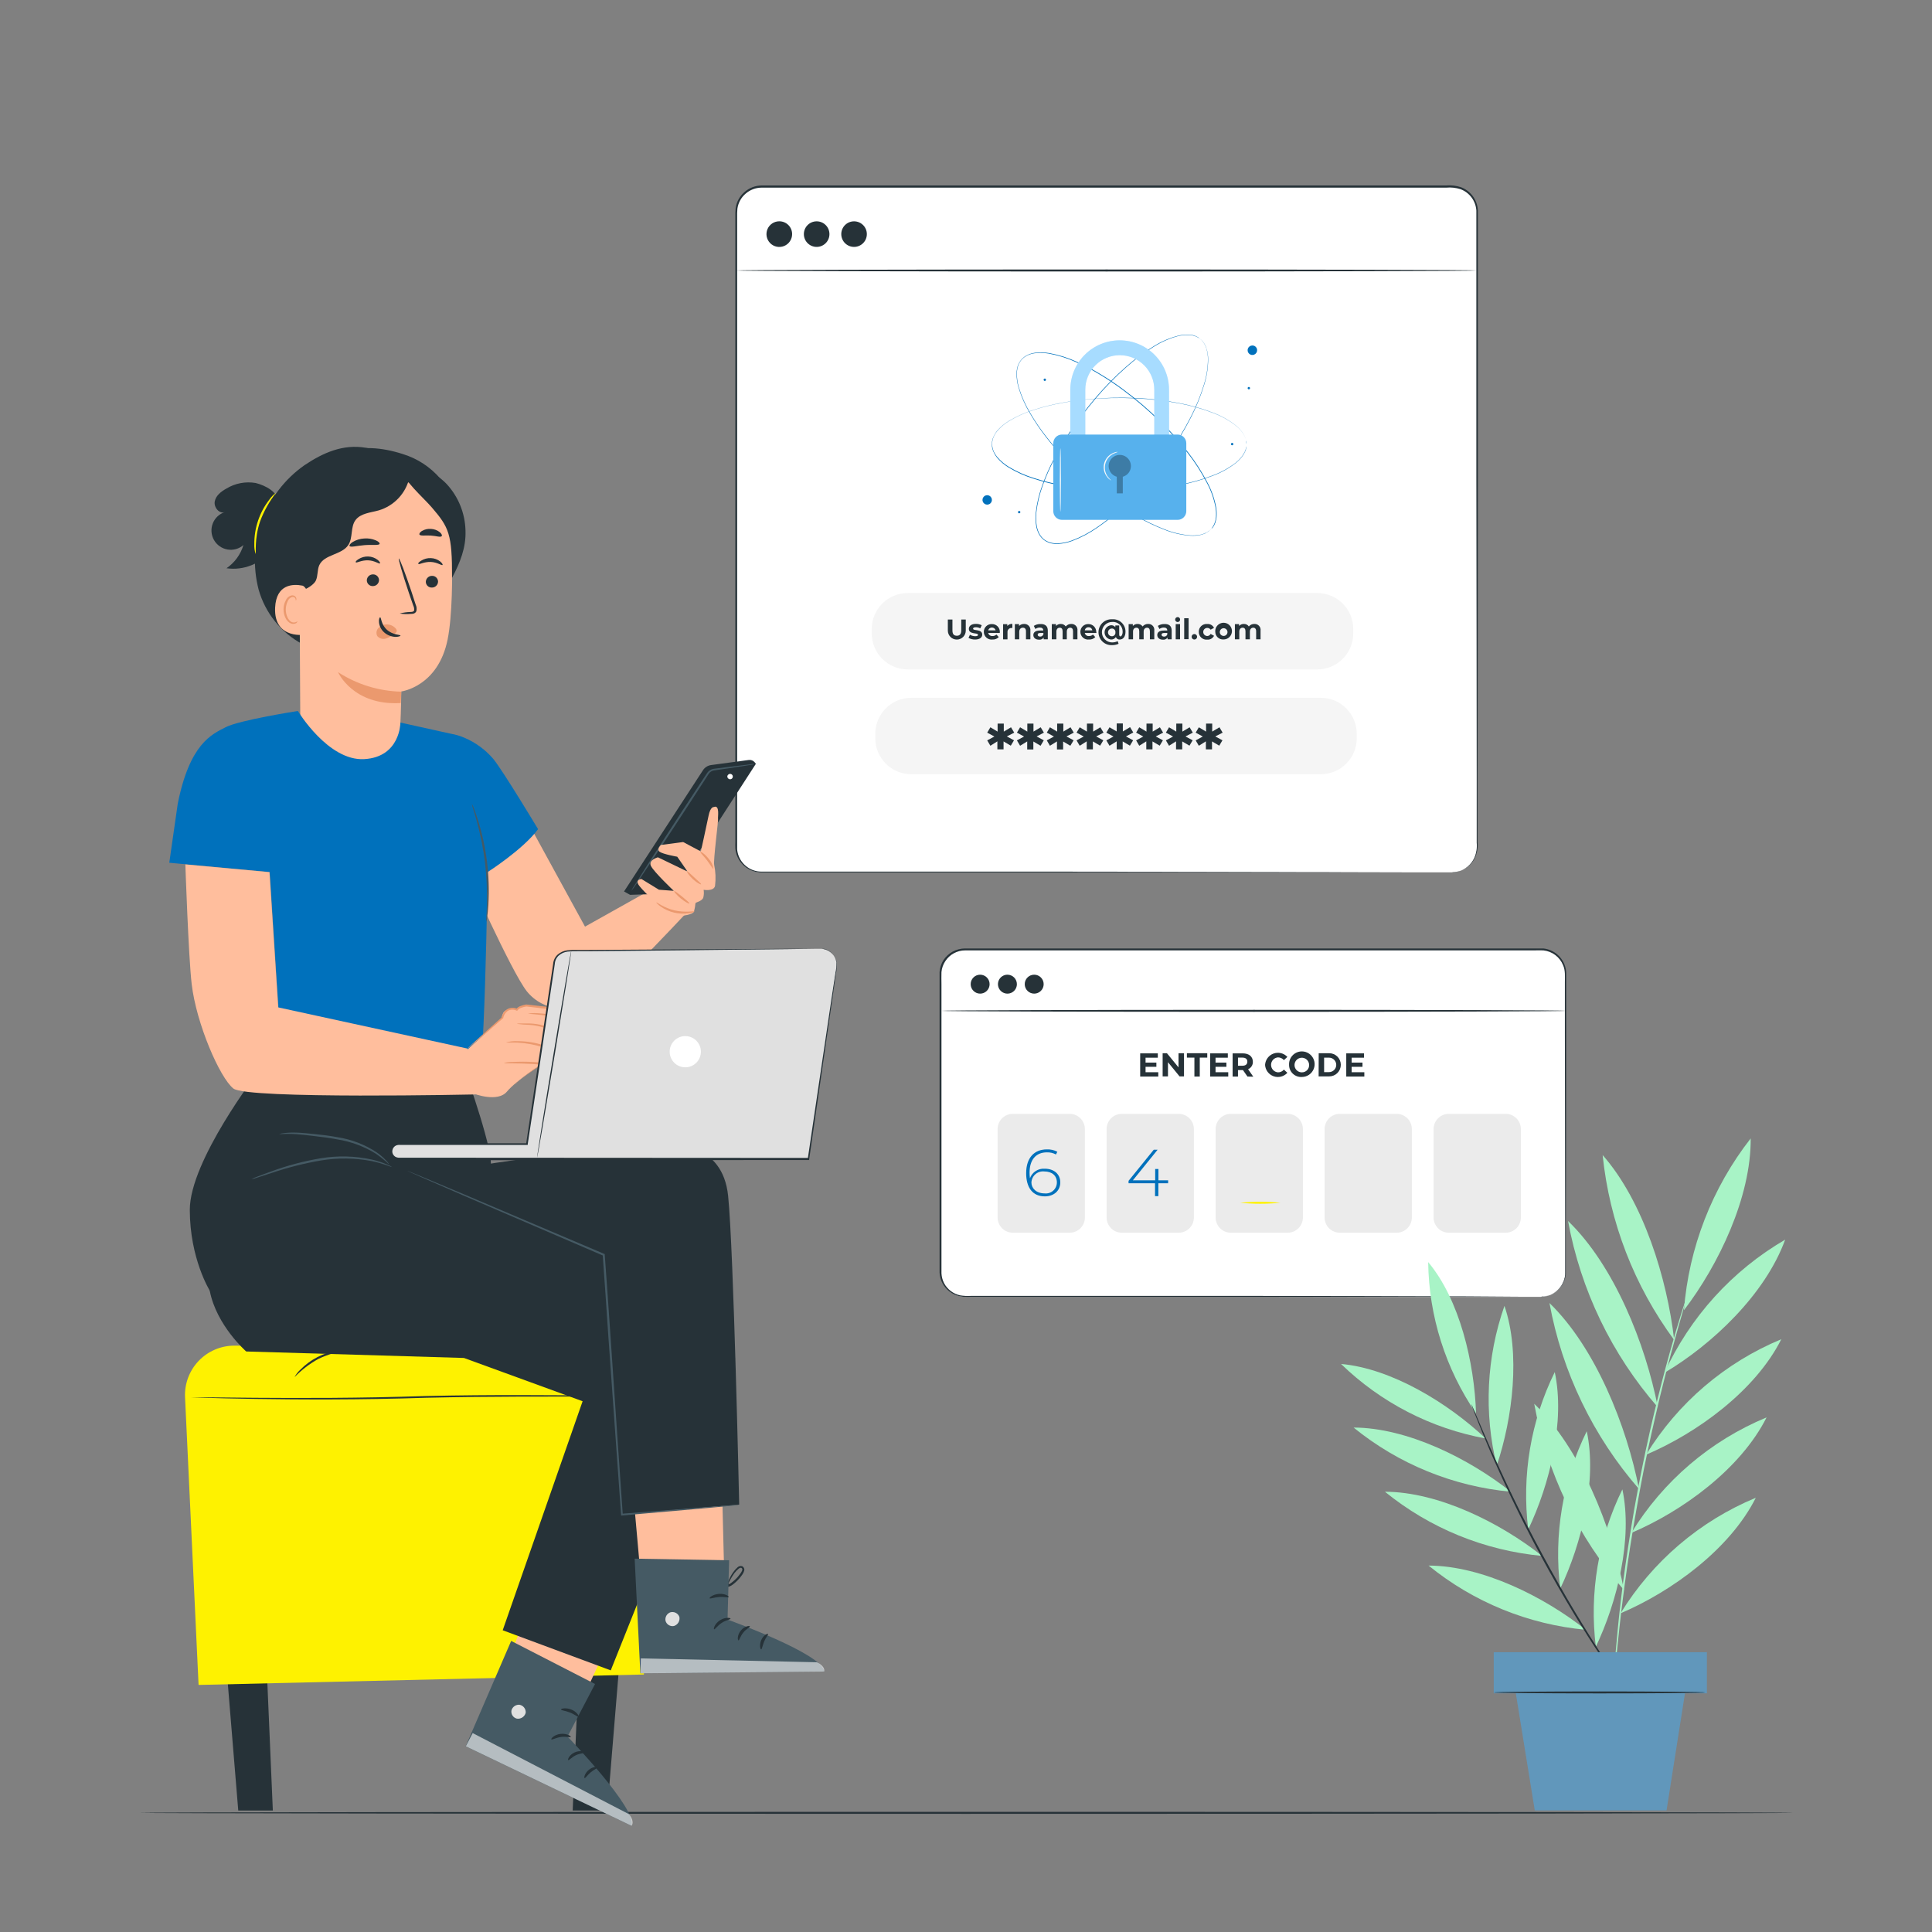 <svg width="500" height="500" viewBox="0 0 500 500" fill="none" xmlns="http://www.w3.org/2000/svg">
<rect x="0" y="0" width="500" height="500" fill="#808080" stroke="none"/>
<path d="M464.07 469.16C464.07 469.3 368.22 469.42 250.01 469.42C131.8 469.42 35.93 469.3 35.93 469.16C35.93 469.02 131.76 468.9 250.01 468.9C368.26 468.9 464.07 469 464.07 469.16Z" fill="#263238"/>
<path d="M398.79 245.72H249.77C246.246 245.72 243.39 248.576 243.39 252.1V329.24C243.39 332.764 246.246 335.62 249.77 335.62H398.79C402.314 335.62 405.17 332.764 405.17 329.24V252.1C405.17 248.576 402.314 245.72 398.79 245.72Z" fill="white"/>
<path d="M398.8 335.62C398.8 335.62 399.23 335.62 400.05 335.47C401.266 335.207 402.38 334.599 403.26 333.72C403.902 333.073 404.396 332.295 404.71 331.44C404.89 330.946 405.01 330.432 405.07 329.91C405.07 329.37 405.07 328.79 405.07 328.19C405.07 325.79 405.07 323.02 405.07 319.91C405.07 307.44 405.02 289.42 404.99 267.15C404.99 264.36 404.99 261.51 404.99 258.6V254.18C404.99 252.69 405.14 251.18 404.53 249.8C404.109 248.755 403.411 247.845 402.51 247.168C401.609 246.491 400.541 246.074 399.42 245.96C398.68 245.91 397.86 245.96 397.08 245.96H387.43H345.61H249.79C248.769 245.958 247.765 246.211 246.867 246.697C245.969 247.182 245.207 247.885 244.65 248.74C244.083 249.587 243.739 250.564 243.65 251.58C243.6 252.58 243.65 253.68 243.65 254.72V291.7C243.65 299.7 243.65 307.567 243.65 315.3V326.74C243.65 327.68 243.65 328.63 243.65 329.55C243.696 330.45 243.935 331.33 244.35 332.13C244.776 332.915 245.367 333.6 246.081 334.136C246.795 334.673 247.617 335.049 248.49 335.24C249.379 335.383 250.281 335.43 251.18 335.38H290.25H326.69L379.45 335.46L393.79 335.51L379.45 335.56L326.69 335.64H290.25H251.18C250.247 335.689 249.312 335.638 248.39 335.49C247.447 335.287 246.56 334.881 245.79 334.301C245.02 333.721 244.385 332.98 243.93 332.13C243.471 331.272 243.208 330.322 243.16 329.35C243.16 328.35 243.16 327.47 243.16 326.52C243.16 322.75 243.16 318.93 243.16 315.08V291.7C243.16 283.7 243.16 275.55 243.16 267.25V254.75C243.16 253.69 243.16 252.67 243.16 251.57C243.234 250.477 243.578 249.419 244.16 248.49C244.768 247.566 245.592 246.804 246.56 246.27C247.54 245.749 248.63 245.471 249.74 245.46H345.56H387.38H397.03C397.83 245.46 398.59 245.46 399.41 245.46C400.212 245.544 400.991 245.774 401.71 246.14C403.137 246.864 404.256 248.078 404.86 249.56C405.152 250.285 405.308 251.058 405.32 251.84C405.32 252.59 405.32 253.34 405.32 254.09V258.51C405.32 261.417 405.32 264.267 405.32 267.06C405.32 289.33 405.25 307.35 405.23 319.82C405.23 322.93 405.23 325.7 405.23 328.1C405.23 328.7 405.23 329.27 405.23 329.83C405.166 330.363 405.039 330.887 404.85 331.39C404.527 332.259 404.019 333.048 403.36 333.7C402.46 334.585 401.319 335.187 400.08 335.43C399.77 335.488 399.456 335.521 399.14 335.53L398.8 335.62Z" fill="#263238"/>
<path d="M299.76 277.49V278.61H295.08V272.61H299.64V273.73H296.47V275H299.27V276.09H296.47V277.49H299.76Z" fill="#263238"/>
<path d="M306.42 272.57V278.57H305.27L302.27 274.9V278.57H300.89V272.57H302L305 276.24V272.57H306.42Z" fill="#263238"/>
<path d="M309.11 273.71H307.17V272.57H312.44V273.71H310.5V278.61H309.11V273.71Z" fill="#263238"/>
<path d="M317.87 277.49V278.61H313.19V272.61H317.76V273.73H314.58V275H317.39V276.09H314.58V277.49H317.87Z" fill="#263238"/>
<path d="M322.84 278.61L321.67 276.93H320.39V278.61H319V272.61H321.62C323.23 272.61 324.24 273.44 324.24 274.8C324.252 275.207 324.14 275.607 323.918 275.949C323.697 276.29 323.376 276.556 323 276.71L324.35 278.65L322.84 278.61ZM321.53 273.71H320.39V275.81H321.53C322.38 275.81 322.81 275.42 322.81 274.76C322.81 274.1 322.38 273.71 321.53 273.71Z" fill="#263238"/>
<path d="M327.4 275.59C327.439 274.938 327.669 274.313 328.061 273.791C328.453 273.268 328.99 272.873 329.604 272.654C330.219 272.434 330.885 272.4 331.519 272.556C332.153 272.712 332.727 273.05 333.17 273.53L332.27 274.36C332.083 274.139 331.851 273.961 331.588 273.838C331.326 273.715 331.04 273.651 330.75 273.65C330.261 273.685 329.803 273.904 329.469 274.263C329.135 274.622 328.949 275.095 328.949 275.585C328.949 276.075 329.135 276.548 329.469 276.907C329.803 277.266 330.261 277.485 330.75 277.52C331.041 277.524 331.328 277.463 331.592 277.34C331.855 277.217 332.087 277.036 332.27 276.81L333.17 277.64C332.73 278.124 332.156 278.467 331.522 278.626C330.887 278.785 330.22 278.753 329.603 278.534C328.987 278.315 328.449 277.918 328.057 277.395C327.665 276.871 327.436 276.243 327.4 275.59Z" fill="#263238"/>
<path d="M333.61 275.59C333.574 274.928 333.737 274.271 334.079 273.704C334.42 273.136 334.925 272.684 335.526 272.406C336.127 272.128 336.798 272.036 337.452 272.144C338.106 272.251 338.712 272.553 339.193 273.008C339.674 273.464 340.006 274.054 340.148 274.701C340.29 275.348 340.235 276.023 339.989 276.639C339.743 277.254 339.318 277.781 338.769 278.152C338.22 278.523 337.573 278.721 336.91 278.72C336.485 278.745 336.059 278.682 335.658 278.535C335.258 278.389 334.892 278.162 334.583 277.869C334.274 277.576 334.028 277.222 333.861 276.83C333.693 276.438 333.608 276.016 333.61 275.59ZM338.8 275.59C338.792 275.218 338.675 274.857 338.462 274.551C338.25 274.246 337.952 274.01 337.606 273.873C337.26 273.736 336.881 273.704 336.517 273.781C336.153 273.859 335.82 274.042 335.56 274.308C335.3 274.574 335.124 274.91 335.054 275.276C334.984 275.641 335.024 276.019 335.168 276.362C335.312 276.705 335.554 276.998 335.864 277.204C336.174 277.41 336.538 277.52 336.91 277.52C337.163 277.526 337.415 277.479 337.649 277.384C337.884 277.288 338.096 277.146 338.274 276.965C338.451 276.784 338.589 276.569 338.679 276.332C338.77 276.096 338.811 275.843 338.8 275.59Z" fill="#263238"/>
<path d="M341.28 272.57H344C344.796 272.57 345.559 272.886 346.121 273.449C346.684 274.011 347 274.774 347 275.57C347 276.366 346.684 277.129 346.121 277.691C345.559 278.254 344.796 278.57 344 278.57H341.26L341.28 272.57ZM343.95 277.46C344.446 277.46 344.922 277.263 345.272 276.912C345.623 276.562 345.82 276.086 345.82 275.59C345.82 275.094 345.623 274.618 345.272 274.268C344.922 273.917 344.446 273.72 343.95 273.72H342.68V277.46H343.95Z" fill="#263238"/>
<path d="M353.09 277.49V278.61H348.41V272.61H353V273.73H349.8V275H352.61V276.09H349.8V277.49H353.09Z" fill="#263238"/>
<path d="M276.82 288.26H262.13C259.949 288.26 258.18 290.028 258.18 292.21V315.08C258.18 317.262 259.949 319.03 262.13 319.03H276.82C279.002 319.03 280.77 317.262 280.77 315.08V292.21C280.77 290.028 279.002 288.26 276.82 288.26Z" fill="#EBEBEB"/>
<path d="M305.03 288.26H290.34C288.158 288.26 286.39 290.028 286.39 292.21V315.08C286.39 317.262 288.158 319.03 290.34 319.03H305.03C307.212 319.03 308.98 317.262 308.98 315.08V292.21C308.98 290.028 307.212 288.26 305.03 288.26Z" fill="#EBEBEB"/>
<path d="M333.24 288.26H318.55C316.368 288.26 314.6 290.028 314.6 292.21V315.08C314.6 317.262 316.368 319.03 318.55 319.03H333.24C335.422 319.03 337.19 317.262 337.19 315.08V292.21C337.19 290.028 335.422 288.26 333.24 288.26Z" fill="#EBEBEB"/>
<path d="M361.44 288.26H346.75C344.569 288.26 342.8 290.028 342.8 292.21V315.08C342.8 317.262 344.569 319.03 346.75 319.03H361.44C363.622 319.03 365.39 317.262 365.39 315.08V292.21C365.39 290.028 363.622 288.26 361.44 288.26Z" fill="#EBEBEB"/>
<path d="M389.65 288.26H374.96C372.778 288.26 371.01 290.028 371.01 292.21V315.08C371.01 317.262 372.778 319.03 374.96 319.03H389.65C391.832 319.03 393.6 317.262 393.6 315.08V292.21C393.6 290.028 391.832 288.26 389.65 288.26Z" fill="#EBEBEB"/>
<path d="M274.4 306C274.4 308.19 272.7 309.62 270.4 309.62C267.24 309.62 265.57 307.35 265.57 303.62C265.57 299.56 267.74 297.46 270.91 297.46C271.859 297.417 272.802 297.631 273.64 298.08L273.28 298.78C272.556 298.383 271.736 298.192 270.91 298.23C268.22 298.23 266.45 300 266.45 303.49C266.45 303.972 266.483 304.453 266.55 304.93C266.831 304.157 267.358 303.497 268.05 303.051C268.741 302.605 269.56 302.397 270.38 302.46C272.78 302.46 274.4 303.86 274.4 306ZM273.52 306C273.52 304.29 272.29 303.17 270.26 303.17C269.85 303.124 269.435 303.164 269.041 303.286C268.647 303.408 268.282 303.61 267.969 303.879C267.657 304.148 267.403 304.479 267.224 304.851C267.046 305.223 266.945 305.628 266.93 306.04C266.93 307.45 268.11 308.85 270.36 308.85C270.76 308.894 271.164 308.852 271.546 308.729C271.929 308.605 272.28 308.402 272.579 308.133C272.877 307.864 273.115 307.535 273.278 307.167C273.44 306.8 273.522 306.402 273.52 306Z" fill="#0071BC"/>
<path d="M302.3 306.23H299.78V309.56H298.92V306.23H292.07V305.6L298.59 297.55H299.59L293.19 305.46H298.96V302.53H299.8V305.46H302.32L302.3 306.23Z" fill="#0071BC"/>
<path d="M331.39 311.27C327.909 311.617 324.401 311.617 320.92 311.27C324.401 310.923 327.909 310.923 331.39 311.27Z" fill="#FEF200"/>
<path d="M253.66 257.15C255.013 257.15 256.11 256.053 256.11 254.7C256.11 253.347 255.013 252.25 253.66 252.25C252.307 252.25 251.21 253.347 251.21 254.7C251.21 256.053 252.307 257.15 253.66 257.15Z" fill="#263238"/>
<path d="M263.17 254.7C263.17 255.185 263.026 255.658 262.757 256.061C262.488 256.464 262.105 256.778 261.658 256.964C261.21 257.149 260.717 257.197 260.242 257.103C259.767 257.008 259.33 256.775 258.988 256.432C258.645 256.09 258.412 255.653 258.317 255.178C258.223 254.703 258.271 254.21 258.457 253.762C258.642 253.315 258.956 252.932 259.359 252.663C259.762 252.394 260.235 252.25 260.72 252.25C261.37 252.25 261.993 252.508 262.452 252.968C262.912 253.427 263.17 254.05 263.17 254.7Z" fill="#263238"/>
<path d="M267.65 257.15C269.003 257.15 270.1 256.053 270.1 254.7C270.1 253.347 269.003 252.25 267.65 252.25C266.297 252.25 265.2 253.347 265.2 254.7C265.2 256.053 266.297 257.15 267.65 257.15Z" fill="#263238"/>
<path d="M405.42 261.6C405.42 261.74 369.19 261.86 324.52 261.86C279.85 261.86 243.62 261.74 243.62 261.6C243.62 261.46 279.83 261.34 324.52 261.34C369.21 261.34 405.42 261.45 405.42 261.6Z" fill="#263238"/>
<path d="M375.71 48.29H197.07C193.447 48.29 190.51 51.227 190.51 54.85V219.2C190.51 222.823 193.447 225.76 197.07 225.76H375.71C379.333 225.76 382.27 222.823 382.27 219.2V54.85C382.27 51.227 379.333 48.29 375.71 48.29Z" fill="white"/>
<path d="M375.71 225.76H376.18C376.645 225.722 377.104 225.634 377.55 225.5C378.422 225.233 379.229 224.786 379.918 224.189C380.606 223.591 381.163 222.856 381.55 222.03C382.089 220.791 382.302 219.435 382.17 218.09C382.17 216.6 382.17 214.96 382.17 213.19C382.17 209.65 382.17 205.56 382.17 200.96C382.17 182.56 382.12 155.96 382.08 123.04C382.08 106.59 382.08 88.58 382.08 69.23C382.08 64.403 382.08 59.493 382.08 54.5C382.005 53.279 381.578 52.106 380.85 51.123C380.122 50.14 379.126 49.389 377.98 48.96C376.789 48.583 375.534 48.447 374.29 48.56H338.6H197.09C195.588 48.569 194.139 49.111 193 50.09C191.824 51.083 191.055 52.475 190.84 54C190.771 54.765 190.748 55.533 190.77 56.3V117.87C190.77 141.54 190.77 164.37 190.77 186.12C190.77 197 190.77 207.597 190.77 217.91C190.77 218.55 190.77 219.21 190.77 219.82C190.828 220.434 190.972 221.037 191.2 221.61C191.663 222.758 192.452 223.746 193.47 224.45C194.478 225.153 195.671 225.543 196.9 225.57H215.41H269.22L347.14 225.66H368.32L347.14 225.71L269.22 225.79H215.41H196.89C195.569 225.757 194.286 225.338 193.201 224.584C192.115 223.831 191.273 222.776 190.78 221.55C190.535 220.935 190.376 220.289 190.31 219.63C190.26 218.95 190.31 218.33 190.31 217.68C190.31 207.367 190.31 196.77 190.31 185.89C190.31 164.14 190.31 141.31 190.31 117.64C190.31 105.8 190.31 93.763 190.31 81.53V56.25C190.283 55.459 190.309 54.667 190.39 53.88C190.61 52.254 191.422 50.765 192.67 49.7C193.896 48.628 195.462 48.026 197.09 48H338.6H374.23C375.53 47.888 376.839 48.038 378.08 48.44C379.306 48.899 380.373 49.703 381.152 50.755C381.931 51.808 382.389 53.063 382.47 54.37C382.47 59.37 382.47 64.29 382.47 69.13C382.47 88.48 382.47 106.49 382.47 122.94C382.47 155.84 382.41 182.46 382.39 200.86C382.39 205.46 382.39 209.55 382.39 213.09C382.39 214.86 382.39 216.5 382.39 217.99C382.517 219.358 382.29 220.735 381.73 221.99C381.228 223.041 380.455 223.939 379.49 224.592C378.524 225.244 377.403 225.627 376.24 225.7L375.71 225.76Z" fill="#263238"/>
<path d="M205 60.59C205 61.247 204.805 61.889 204.44 62.435C204.075 62.982 203.555 63.407 202.948 63.658C202.341 63.909 201.673 63.974 201.029 63.845C200.384 63.717 199.793 63.399 199.329 62.934C198.865 62.469 198.55 61.876 198.423 61.231C198.296 60.587 198.363 59.919 198.616 59.312C198.868 58.706 199.295 58.188 199.843 57.825C200.39 57.461 201.033 57.268 201.69 57.27C202.126 57.27 202.557 57.356 202.959 57.523C203.361 57.69 203.727 57.935 204.034 58.243C204.342 58.551 204.585 58.917 204.751 59.32C204.917 59.723 205.001 60.154 205 60.59Z" fill="#263238"/>
<path d="M211.35 63.9C213.178 63.9 214.66 62.418 214.66 60.59C214.66 58.762 213.178 57.28 211.35 57.28C209.522 57.28 208.04 58.762 208.04 60.59C208.04 62.418 209.522 63.9 211.35 63.9Z" fill="#263238"/>
<path d="M221.03 63.9C222.858 63.9 224.34 62.418 224.34 60.59C224.34 58.762 222.858 57.28 221.03 57.28C219.202 57.28 217.72 58.762 217.72 60.59C217.72 62.418 219.202 63.9 221.03 63.9Z" fill="#263238"/>
<path d="M382.27 70C382.27 70.15 339.34 70.26 286.39 70.26C233.44 70.26 190.51 70.15 190.51 70C190.51 69.85 233.43 69.74 286.39 69.74C339.35 69.74 382.27 69.85 382.27 70Z" fill="#263238"/>
<path d="M313.48 136.85C313.48 136.85 313.55 136.74 313.71 136.54L313.84 136.37L313.97 136.14C314.081 135.954 314.178 135.76 314.26 135.56C314.26 135.45 314.36 135.33 314.4 135.2L314.52 134.78C314.564 134.626 314.597 134.469 314.62 134.31C314.62 134.14 314.68 133.97 314.69 133.79C314.755 132.958 314.715 132.122 314.57 131.3C314.149 129.051 313.38 126.882 312.29 124.87C310.885 122.185 309.242 119.631 307.38 117.24C305.14 114.332 302.697 111.585 300.07 109.02C297.063 106.068 293.851 103.331 290.46 100.83C288.67 99.51 286.78 98.23 284.79 97.03C282.761 95.79 280.653 94.685 278.48 93.72C276.246 92.7 273.895 91.961 271.48 91.52C270.245 91.3 268.984 91.27 267.74 91.43C267.115 91.519 266.506 91.694 265.93 91.95C265.365 92.228 264.854 92.603 264.42 93.06C264.006 93.539 263.687 94.092 263.48 94.69C263.292 95.293 263.188 95.919 263.17 96.55C263.153 97.805 263.325 99.056 263.68 100.26C264.397 102.616 265.405 104.873 266.68 106.98C267.882 109.029 269.218 110.997 270.68 112.87C272.1 114.71 273.59 116.45 275.1 118.08C277.972 121.165 281.06 124.042 284.34 126.69C287.186 129.011 290.194 131.126 293.34 133.02C295.928 134.594 298.653 135.933 301.48 137.02C303.606 137.868 305.848 138.387 308.13 138.56C308.96 138.601 309.793 138.544 310.61 138.39C310.79 138.39 310.95 138.3 311.11 138.26C311.266 138.219 311.42 138.169 311.57 138.11L311.97 137.94L312.32 137.76C312.51 137.656 312.691 137.536 312.86 137.4L313.07 137.25L313.23 137.1C313.41 136.92 313.51 136.84 313.51 136.84L313.24 137.11L313.08 137.26L312.88 137.42C312.709 137.558 312.525 137.679 312.33 137.78L312 138L311.59 138.17C311.444 138.232 311.294 138.282 311.14 138.32C310.973 138.377 310.803 138.424 310.63 138.46C309.808 138.628 308.968 138.689 308.13 138.64C305.842 138.484 303.592 137.975 301.46 137.13C298.622 136.044 295.888 134.705 293.29 133.13C290.144 131.235 287.137 129.12 284.29 126.8C281.001 124.156 277.906 121.278 275.03 118.19C273.52 116.56 272.03 114.82 270.6 112.98C269.142 111.097 267.806 109.123 266.6 107.07C265.323 104.953 264.315 102.686 263.6 100.32C263.236 99.1 263.06 97.832 263.08 96.56C263.101 95.918 263.209 95.283 263.4 94.67C263.627 94.05 263.966 93.477 264.4 92.98C264.843 92.505 265.373 92.118 265.96 91.84C266.549 91.577 267.172 91.395 267.81 91.3C269.071 91.14 270.348 91.17 271.6 91.39C274.033 91.835 276.401 92.581 278.65 93.61C280.828 94.576 282.939 95.685 284.97 96.93C286.97 98.13 288.86 99.41 290.65 100.74C294.047 103.246 297.258 105.993 300.26 108.96C302.893 111.529 305.339 114.283 307.58 117.2C309.436 119.598 311.073 122.158 312.47 124.85C313.557 126.872 314.323 129.052 314.74 131.31C314.879 132.139 314.913 132.982 314.84 133.82C314.825 133.992 314.798 134.162 314.76 134.33C314.744 134.49 314.711 134.647 314.66 134.8L314.54 135.23C314.498 135.353 314.448 135.473 314.39 135.59C314.315 135.795 314.214 135.99 314.09 136.17C314.055 136.251 314.011 136.328 313.96 136.4L313.83 136.57L313.48 136.85Z" fill="#0071BC"/>
<path d="M322.55 114.93V114.55V114.34C322.55 114.26 322.55 114.18 322.5 114.08C322.465 113.865 322.408 113.654 322.33 113.45C322.33 113.34 322.25 113.21 322.2 113.09L322 112.69C321.935 112.545 321.855 112.407 321.76 112.28C321.674 112.13 321.577 111.986 321.47 111.85C320.972 111.181 320.387 110.583 319.73 110.07C317.911 108.673 315.887 107.567 313.73 106.79C310.896 105.718 307.971 104.905 304.99 104.36C301.361 103.679 297.689 103.258 294 103.1C289.789 102.895 285.569 102.985 281.37 103.37C279.16 103.58 276.9 103.89 274.61 104.32C272.271 104.742 269.962 105.32 267.7 106.05C265.349 106.762 263.097 107.77 261 109.05C259.931 109.706 258.97 110.522 258.15 111.47C257.744 111.951 257.408 112.486 257.15 113.06C256.903 113.643 256.767 114.267 256.75 114.9C256.77 115.532 256.902 116.155 257.14 116.74C257.401 117.312 257.738 117.847 258.14 118.33C258.966 119.279 259.93 120.098 261 120.76C263.1 122.034 265.351 123.042 267.7 123.76C269.965 124.481 272.273 125.059 274.61 125.49C276.9 125.92 279.16 126.22 281.37 126.43C285.568 126.823 289.789 126.916 294 126.71C297.69 126.562 301.365 126.162 305 125.51C307.981 124.965 310.906 124.152 313.74 123.08C315.894 122.295 317.916 121.189 319.74 119.8C320.395 119.284 320.98 118.686 321.48 118.02C321.587 117.88 321.684 117.733 321.77 117.58C321.865 117.452 321.945 117.315 322.01 117.17L322.21 116.78C322.26 116.65 322.3 116.53 322.34 116.41C322.419 116.207 322.476 115.996 322.51 115.78C322.51 115.69 322.51 115.61 322.56 115.53V115.32V114.93C322.56 114.93 322.56 115.06 322.56 115.32V115.53C322.56 115.61 322.56 115.69 322.56 115.79C322.529 116.005 322.476 116.216 322.4 116.42C322.4 116.54 322.32 116.66 322.27 116.79L322.08 117.19C322.009 117.335 321.929 117.475 321.84 117.61C321.751 117.759 321.655 117.902 321.55 118.04C321.053 118.715 320.468 119.32 319.81 119.84C317.994 121.248 315.97 122.365 313.81 123.15C310.974 124.233 308.045 125.057 305.06 125.61C301.428 126.293 297.752 126.721 294.06 126.89C289.846 127.104 285.622 127.017 281.42 126.63C279.2 126.42 276.93 126.12 274.64 125.69C272.296 125.257 269.982 124.68 267.71 123.96C265.35 123.246 263.089 122.238 260.98 120.96C259.898 120.295 258.923 119.469 258.09 118.51C257.684 118.014 257.348 117.466 257.09 116.88C256.82 116.283 256.68 115.635 256.68 114.98C256.68 114.325 256.82 113.677 257.09 113.08C257.352 112.496 257.688 111.948 258.09 111.45C258.932 110.492 259.913 109.666 261 109C263.113 107.724 265.377 106.716 267.74 106C270.006 105.271 272.318 104.693 274.66 104.27C276.96 103.84 279.22 103.54 281.44 103.33C285.614 102.924 289.811 102.814 294 103C297.693 103.167 301.369 103.598 305 104.29C307.985 104.838 310.914 105.658 313.75 106.74C315.91 107.525 317.934 108.642 319.75 110.05C320.406 110.572 320.99 111.177 321.49 111.85C321.597 111.99 321.694 112.137 321.78 112.29C321.871 112.423 321.951 112.564 322.02 112.71L322.21 113.1C322.26 113.23 322.3 113.36 322.34 113.47C322.416 113.677 322.469 113.892 322.5 114.11C322.5 114.2 322.5 114.29 322.5 114.36V114.58C322.55 114.8 322.55 114.93 322.55 114.93Z" fill="#0071BC"/>
<path d="M310.53 87.66L310.2 87.45L310.02 87.33C309.946 87.287 309.869 87.251 309.79 87.22C309.599 87.116 309.398 87.032 309.19 86.97C309.07 86.97 308.95 86.88 308.82 86.85L308.39 86.76C308.235 86.726 308.078 86.703 307.92 86.69C307.747 86.68 307.573 86.68 307.4 86.69C306.565 86.679 305.732 86.773 304.92 86.97C302.707 87.558 300.596 88.478 298.66 89.7C296.076 91.281 293.643 93.095 291.39 95.12C288.642 97.555 286.068 100.182 283.69 102.98C280.949 106.181 278.439 109.573 276.18 113.13C275 115 273.84 117 272.78 119C271.681 121.108 270.722 123.286 269.91 125.52C269.05 127.824 268.476 130.226 268.2 132.67C268.066 133.918 268.124 135.179 268.37 136.41C268.507 137.026 268.726 137.621 269.02 138.18C269.33 138.732 269.74 139.22 270.23 139.62C270.739 139.99 271.312 140.265 271.92 140.43C272.532 140.578 273.161 140.642 273.79 140.62C275.045 140.55 276.283 140.29 277.46 139.85C279.761 138.977 281.944 137.822 283.96 136.41C285.92 135.067 287.791 133.597 289.56 132.01C291.3 130.46 292.93 128.86 294.45 127.24C297.327 124.161 299.983 120.882 302.4 117.43C304.519 114.431 306.424 111.287 308.1 108.02C309.498 105.333 310.649 102.525 311.54 99.63C312.24 97.448 312.601 95.171 312.61 92.88C312.607 92.049 312.493 91.221 312.27 90.42C312.27 90.24 312.16 90.08 312.11 89.92C312.06 89.76 312 89.62 311.93 89.48L311.74 89.09C311.67 88.97 311.59 88.86 311.53 88.76C311.416 88.572 311.282 88.398 311.13 88.24L310.97 88.04L310.81 87.9L310.53 87.64L310.82 87.89L310.98 88.03C311.042 88.089 311.098 88.152 311.15 88.22C311.301 88.379 311.435 88.553 311.55 88.74C311.62 88.85 311.7 88.95 311.77 89.07L311.96 89.47C312.037 89.61 312.101 89.758 312.15 89.91C312.2 90.07 312.27 90.23 312.31 90.41C312.541 91.213 312.662 92.044 312.67 92.88C312.674 95.177 312.319 97.462 311.62 99.65C310.733 102.553 309.588 105.371 308.2 108.07C306.524 111.344 304.619 114.495 302.5 117.5C300.089 120.963 297.433 124.248 294.55 127.33C293.03 128.96 291.4 130.57 289.65 132.12C287.877 133.71 286.003 135.183 284.04 136.53C282.017 137.952 279.823 139.115 277.51 139.99C276.319 140.435 275.069 140.698 273.8 140.77C273.154 140.792 272.509 140.728 271.88 140.58C271.254 140.403 270.664 140.115 270.14 139.73C269.635 139.319 269.211 138.817 268.89 138.25C268.588 137.679 268.362 137.07 268.22 136.44C267.977 135.195 267.923 133.921 268.06 132.66C268.331 130.201 268.909 127.785 269.78 125.47C270.592 123.233 271.551 121.051 272.65 118.94C273.72 116.86 274.87 114.88 276.06 113C278.332 109.444 280.852 106.053 283.6 102.85C285.983 100.052 288.563 97.429 291.32 95C293.585 92.977 296.029 91.163 298.62 89.58C300.566 88.363 302.687 87.453 304.91 86.88C305.724 86.679 306.561 86.585 307.4 86.6C307.58 86.6 307.75 86.6 307.92 86.6C308.081 86.612 308.242 86.635 308.4 86.67L308.83 86.76L309.2 86.89C309.409 86.955 309.61 87.042 309.8 87.15C309.879 87.181 309.956 87.218 310.03 87.26L310.21 87.39L310.53 87.66Z" fill="#0071BC"/>
<path d="M256.35 128.52C256.52 128.691 256.636 128.908 256.682 129.145C256.729 129.381 256.704 129.626 256.612 129.849C256.519 130.071 256.363 130.261 256.162 130.395C255.962 130.529 255.726 130.6 255.485 130.6C255.244 130.6 255.008 130.529 254.808 130.395C254.607 130.261 254.451 130.071 254.359 129.849C254.266 129.626 254.241 129.381 254.288 129.145C254.335 128.908 254.45 128.691 254.62 128.52C254.733 128.406 254.868 128.316 255.017 128.254C255.165 128.192 255.324 128.16 255.485 128.16C255.646 128.16 255.805 128.192 255.953 128.254C256.102 128.316 256.237 128.406 256.35 128.52Z" fill="#0071BC"/>
<path d="M325.34 90.63C325.342 90.874 325.271 91.112 325.138 91.316C325.004 91.52 324.812 91.679 324.588 91.773C324.363 91.868 324.115 91.894 323.876 91.848C323.637 91.801 323.417 91.685 323.244 91.513C323.071 91.342 322.953 91.123 322.904 90.884C322.856 90.645 322.88 90.397 322.973 90.172C323.065 89.946 323.223 89.754 323.426 89.618C323.628 89.482 323.866 89.41 324.11 89.41C324.271 89.409 324.431 89.439 324.58 89.5C324.729 89.561 324.865 89.65 324.979 89.764C325.093 89.877 325.184 90.012 325.246 90.161C325.308 90.309 325.34 90.469 325.34 90.63Z" fill="#0071BC"/>
<path d="M264.07 132.54C264.07 132.601 264.052 132.661 264.018 132.712C263.984 132.763 263.935 132.803 263.879 132.826C263.822 132.85 263.76 132.856 263.7 132.844C263.639 132.832 263.584 132.803 263.541 132.759C263.497 132.716 263.468 132.661 263.456 132.6C263.444 132.54 263.45 132.478 263.474 132.421C263.497 132.365 263.537 132.316 263.588 132.282C263.639 132.248 263.699 132.23 263.76 132.23C263.842 132.23 263.921 132.263 263.979 132.321C264.037 132.379 264.07 132.458 264.07 132.54Z" fill="#0071BC"/>
<path d="M270.7 98.28C270.7 98.341 270.682 98.401 270.648 98.452C270.614 98.503 270.565 98.543 270.509 98.566C270.452 98.59 270.39 98.596 270.33 98.584C270.269 98.572 270.214 98.543 270.171 98.499C270.127 98.456 270.098 98.401 270.086 98.34C270.074 98.28 270.08 98.218 270.104 98.161C270.127 98.105 270.167 98.056 270.218 98.022C270.269 97.988 270.329 97.97 270.39 97.97C270.472 97.97 270.551 98.003 270.609 98.061C270.667 98.119 270.7 98.198 270.7 98.28Z" fill="#0071BC"/>
<path d="M319.19 114.93C319.19 115.012 319.157 115.091 319.099 115.149C319.041 115.207 318.962 115.24 318.88 115.24C318.798 115.24 318.719 115.207 318.661 115.149C318.603 115.091 318.57 115.012 318.57 114.93C318.57 114.848 318.603 114.769 318.661 114.711C318.719 114.653 318.798 114.62 318.88 114.62C318.962 114.62 319.041 114.653 319.099 114.711C319.157 114.769 319.19 114.848 319.19 114.93Z" fill="#0071BC"/>
<path d="M323.51 100.45C323.51 100.532 323.477 100.611 323.419 100.669C323.361 100.727 323.282 100.76 323.2 100.76C323.118 100.76 323.039 100.727 322.981 100.669C322.923 100.611 322.89 100.532 322.89 100.45C322.89 100.368 322.923 100.289 322.981 100.231C323.039 100.173 323.118 100.14 323.2 100.14C323.282 100.14 323.361 100.173 323.419 100.231C323.477 100.289 323.51 100.368 323.51 100.45Z" fill="#0071BC"/>
<path d="M302.57 121.76H298.73V100.85C298.73 98.482 297.789 96.21 296.114 94.535C294.44 92.861 292.168 91.92 289.8 91.92C287.432 91.92 285.16 92.861 283.486 94.535C281.811 96.21 280.87 98.482 280.87 100.85V121.76H277V100.85C277 97.463 278.345 94.215 280.74 91.82C283.135 89.425 286.383 88.08 289.77 88.08C293.157 88.08 296.405 89.425 298.8 91.82C301.195 94.215 302.54 97.463 302.54 100.85L302.57 121.76Z" fill="#82CDFF"/>
<g opacity="0.3">
<path d="M302.57 121.76H298.73V100.85C298.73 98.482 297.789 96.21 296.114 94.535C294.44 92.861 292.168 91.92 289.8 91.92C287.432 91.92 285.16 92.861 283.486 94.535C281.811 96.21 280.87 98.482 280.87 100.85V121.76H277V100.85C277 97.463 278.345 94.215 280.74 91.82C283.135 89.425 286.383 88.08 289.77 88.08C293.157 88.08 296.405 89.425 298.8 91.82C301.195 94.215 302.54 97.463 302.54 100.85L302.57 121.76Z" fill="white"/>
</g>
<path d="M304.76 112.46H274.84C273.597 112.46 272.59 113.467 272.59 114.71V132.29C272.59 133.533 273.597 134.54 274.84 134.54H304.76C306.003 134.54 307.01 133.533 307.01 132.29V114.71C307.01 113.467 306.003 112.46 304.76 112.46Z" fill="#57B1ED"/>
<g opacity="0.3">
<path d="M292.68 120.63C292.684 120.093 292.538 119.566 292.258 119.107C291.979 118.649 291.576 118.278 291.097 118.036C290.617 117.794 290.08 117.691 289.545 117.739C289.01 117.787 288.499 117.983 288.07 118.305C287.641 118.628 287.31 119.064 287.116 119.564C286.921 120.065 286.87 120.61 286.969 121.138C287.068 121.665 287.312 122.155 287.675 122.551C288.037 122.948 288.503 123.235 289.02 123.38V127.68H290.58V123.38C291.182 123.214 291.714 122.855 292.093 122.359C292.472 121.862 292.678 121.255 292.68 120.63Z" fill="black"/>
</g>
<path d="M274.43 132.45C274.35 132.45 274.28 128.77 274.28 124.23C274.28 119.69 274.35 116 274.43 116C274.51 116 274.57 119.68 274.57 124.23C274.57 128.78 274.5 132.45 274.43 132.45Z" fill="#FAFAFA"/>
<path d="M287.55 124.31C287.55 124.31 287.41 124.31 287.21 124.12C286.927 123.909 286.677 123.656 286.47 123.37C286.106 122.899 285.851 122.352 285.725 121.769C285.599 121.187 285.605 120.584 285.742 120.004C285.879 119.424 286.144 118.882 286.517 118.418C286.891 117.954 287.363 117.578 287.9 117.32C288.213 117.152 288.55 117.034 288.9 116.97C289.029 116.946 289.161 116.946 289.29 116.97C288.848 117.12 288.417 117.3 288 117.51C287.512 117.779 287.085 118.148 286.748 118.591C286.41 119.035 286.17 119.545 286.041 120.087C285.912 120.629 285.897 121.193 285.999 121.741C286.1 122.289 286.315 122.81 286.63 123.27C286.908 123.641 287.216 123.989 287.55 124.31Z" fill="#FAFAFA"/>
<path d="M340.9 153.47H234.93C229.783 153.47 225.61 157.643 225.61 162.79V163.93C225.61 169.077 229.783 173.25 234.93 173.25H340.9C346.047 173.25 350.22 169.077 350.22 163.93V162.79C350.22 157.643 346.047 153.47 340.9 153.47Z" fill="#F5F5F5"/>
<path d="M341.81 180.59H235.84C230.693 180.59 226.52 184.763 226.52 189.91V191.05C226.52 196.197 230.693 200.37 235.84 200.37H341.81C346.957 200.37 351.13 196.197 351.13 191.05V189.91C351.13 184.763 346.957 180.59 341.81 180.59Z" fill="#F5F5F5"/>
<path d="M245.3 163.2V160.34H246.49V163.16C246.49 164.16 246.91 164.53 247.63 164.53C248.35 164.53 248.77 164.13 248.77 163.16V160.34H249.94V163.2C249.94 163.815 249.696 164.405 249.26 164.84C248.825 165.276 248.235 165.52 247.62 165.52C247.005 165.52 246.415 165.276 245.979 164.84C245.544 164.405 245.3 163.815 245.3 163.2Z" fill="#263238"/>
<path d="M250.65 165.09L251.02 164.27C251.435 164.517 251.908 164.648 252.39 164.65C252.92 164.65 253.11 164.51 253.11 164.29C253.11 163.65 250.74 164.29 250.74 162.74C250.74 161.99 251.41 161.46 252.56 161.46C253.084 161.452 253.603 161.572 254.07 161.81L253.69 162.62C253.346 162.424 252.956 162.324 252.56 162.33C252.05 162.33 251.83 162.49 251.83 162.69C251.83 163.36 254.2 162.69 254.2 164.26C254.2 164.99 253.53 165.51 252.35 165.51C251.756 165.523 251.169 165.378 250.65 165.09Z" fill="#263238"/>
<path d="M258.74 163.81H255.74C255.801 164.056 255.949 164.271 256.157 164.416C256.365 164.562 256.618 164.627 256.87 164.6C257.054 164.608 257.237 164.579 257.409 164.513C257.581 164.448 257.738 164.348 257.87 164.22L258.48 164.88C258.271 165.096 258.019 165.264 257.739 165.372C257.459 165.481 257.159 165.528 256.86 165.51C256.577 165.546 256.29 165.52 256.018 165.436C255.745 165.352 255.494 165.21 255.281 165.02C255.068 164.831 254.898 164.598 254.782 164.338C254.666 164.077 254.608 163.795 254.61 163.51C254.61 163.239 254.664 162.97 254.771 162.721C254.878 162.471 255.034 162.246 255.231 162.059C255.427 161.872 255.66 161.727 255.914 161.633C256.168 161.538 256.439 161.496 256.71 161.51C256.977 161.503 257.242 161.55 257.491 161.648C257.739 161.745 257.966 161.891 258.157 162.078C258.348 162.264 258.499 162.487 258.603 162.733C258.707 162.979 258.76 163.243 258.76 163.51C258.76 163.59 258.74 163.71 258.74 163.81ZM255.74 163.14H257.67C257.612 162.928 257.487 162.741 257.312 162.608C257.138 162.474 256.924 162.402 256.705 162.402C256.485 162.402 256.272 162.474 256.098 162.608C255.923 162.741 255.798 162.928 255.74 163.14Z" fill="#263238"/>
<path d="M262 161.46V162.52H261.74C261.6 162.519 261.461 162.548 261.333 162.604C261.204 162.661 261.089 162.744 260.995 162.847C260.901 162.951 260.829 163.073 260.785 163.207C260.741 163.34 260.726 163.481 260.74 163.62V165.47H259.6V161.54H260.69V162C260.851 161.814 261.053 161.668 261.281 161.574C261.508 161.48 261.755 161.441 262 161.46Z" fill="#263238"/>
<path d="M266.66 163.2V165.45H265.52V163.38C265.52 162.74 265.23 162.45 264.72 162.45C264.21 162.45 263.78 162.79 263.78 163.51V165.45H262.64V161.52H263.73V162C263.899 161.828 264.102 161.693 264.325 161.603C264.549 161.514 264.789 161.472 265.03 161.48C265.256 161.465 265.482 161.5 265.693 161.583C265.903 161.665 266.093 161.793 266.249 161.957C266.404 162.122 266.522 162.318 266.593 162.533C266.664 162.748 266.687 162.975 266.66 163.2Z" fill="#263238"/>
<path d="M271.17 163.21V165.45H270.1V165C269.968 165.191 269.787 165.343 269.576 165.44C269.364 165.537 269.131 165.575 268.9 165.55C267.98 165.55 267.43 165.04 267.43 164.36C267.43 163.68 267.92 163.18 269.12 163.18H270C270 162.7 269.71 162.41 269.09 162.41C268.683 162.409 268.287 162.538 267.96 162.78L267.55 161.98C268.056 161.653 268.648 161.486 269.25 161.5C270.47 161.46 271.17 162 271.17 163.21ZM270.03 164.21V163.81H269.25C268.71 163.81 268.55 164.01 268.55 164.27C268.55 164.53 268.79 164.75 269.19 164.75C269.364 164.755 269.536 164.706 269.681 164.609C269.826 164.513 269.938 164.373 270 164.21H270.03Z" fill="#263238"/>
<path d="M278.84 163.2V165.45H277.7V163.38C277.7 162.74 277.42 162.45 276.96 162.45C276.5 162.45 276.09 162.78 276.09 163.45V165.45H275V163.38C275 162.74 274.73 162.45 274.25 162.45C273.77 162.45 273.39 162.78 273.39 163.45V165.45H272.2V161.52H273.29V162C273.445 161.829 273.635 161.694 273.847 161.604C274.06 161.514 274.289 161.472 274.52 161.48C274.774 161.468 275.027 161.522 275.255 161.636C275.482 161.75 275.677 161.92 275.82 162.13C275.99 161.919 276.206 161.75 276.453 161.637C276.7 161.524 276.969 161.47 277.24 161.48C277.464 161.466 277.689 161.502 277.897 161.586C278.106 161.669 278.294 161.797 278.447 161.962C278.6 162.126 278.714 162.323 278.782 162.537C278.85 162.751 278.87 162.977 278.84 163.2Z" fill="#263238"/>
<path d="M283.74 163.81H280.74C280.791 164.059 280.935 164.28 281.143 164.427C281.352 164.574 281.608 164.636 281.86 164.6C282.044 164.608 282.227 164.578 282.399 164.512C282.571 164.447 282.728 164.348 282.86 164.22L283.46 164.88C283.252 165.097 283 165.265 282.72 165.374C282.44 165.483 282.14 165.529 281.84 165.51C281.558 165.544 281.272 165.518 281.001 165.433C280.73 165.347 280.48 165.206 280.268 165.016C280.056 164.827 279.887 164.595 279.772 164.335C279.656 164.075 279.598 163.794 279.6 163.51C279.6 163.239 279.655 162.97 279.761 162.721C279.868 162.471 280.024 162.246 280.221 162.059C280.417 161.872 280.65 161.727 280.904 161.633C281.158 161.538 281.429 161.496 281.7 161.51C282.23 161.51 282.739 161.721 283.114 162.096C283.489 162.471 283.7 162.98 283.7 163.51C283.76 163.59 283.75 163.71 283.74 163.81ZM280.74 163.14H282.68C282.648 162.903 282.526 162.687 282.34 162.537C282.155 162.387 281.918 162.312 281.68 162.33C281.452 162.326 281.231 162.406 281.059 162.556C280.887 162.706 280.777 162.914 280.75 163.14H280.74Z" fill="#263238"/>
<path d="M291.28 163.45C291.28 164.76 290.68 165.51 289.78 165.51C289.567 165.524 289.355 165.47 289.175 165.354C288.995 165.239 288.856 165.069 288.78 164.87C288.647 165.078 288.461 165.247 288.242 165.359C288.022 165.472 287.776 165.524 287.53 165.51C287.073 165.462 286.649 165.247 286.341 164.905C286.033 164.564 285.863 164.12 285.863 163.66C285.863 163.2 286.033 162.756 286.341 162.415C286.649 162.073 287.073 161.858 287.53 161.81C287.742 161.8 287.953 161.839 288.147 161.924C288.341 162.009 288.513 162.138 288.65 162.3V161.87H289.65V164.23C289.65 164.58 289.8 164.7 290 164.7C290.2 164.7 290.54 164.31 290.54 163.47C290.544 163.121 290.475 162.775 290.337 162.455C290.199 162.134 289.995 161.846 289.739 161.609C289.482 161.373 289.179 161.193 288.848 161.081C288.518 160.969 288.167 160.928 287.82 160.96C287.117 160.96 286.443 161.239 285.946 161.736C285.449 162.233 285.17 162.907 285.17 163.61C285.17 164.313 285.449 164.987 285.946 165.484C286.443 165.981 287.117 166.26 287.82 166.26C288.318 166.259 288.809 166.15 289.26 165.94L289.49 166.61C288.966 166.849 288.396 166.969 287.82 166.96C287.365 166.985 286.91 166.917 286.483 166.76C286.055 166.603 285.664 166.361 285.334 166.048C285.003 165.735 284.74 165.357 284.56 164.939C284.38 164.521 284.287 164.07 284.287 163.615C284.287 163.16 284.38 162.709 284.56 162.291C284.74 161.873 285.003 161.495 285.334 161.182C285.664 160.869 286.055 160.627 286.483 160.47C286.91 160.313 287.365 160.245 287.82 160.27C288.26 160.234 288.702 160.29 289.12 160.433C289.537 160.576 289.92 160.805 290.245 161.103C290.57 161.402 290.83 161.765 291.008 162.168C291.186 162.572 291.279 163.009 291.28 163.45ZM288.67 163.66C288.684 163.532 288.671 163.402 288.631 163.28C288.591 163.157 288.525 163.045 288.438 162.95C288.351 162.855 288.244 162.78 288.125 162.73C288.007 162.68 287.879 162.656 287.75 162.66C287.485 162.66 287.23 162.765 287.043 162.953C286.855 163.14 286.75 163.395 286.75 163.66C286.75 163.925 286.855 164.18 287.043 164.367C287.23 164.555 287.485 164.66 287.75 164.66C287.879 164.664 288.007 164.64 288.125 164.59C288.244 164.539 288.351 164.464 288.438 164.37C288.525 164.275 288.591 164.162 288.631 164.04C288.671 163.918 288.684 163.788 288.67 163.66Z" fill="#263238"/>
<path d="M298.73 163.2V165.45H297.59V163.38C297.59 162.74 297.31 162.45 296.85 162.45C296.39 162.45 295.98 162.78 295.98 163.45V165.45H294.84V163.38C294.84 162.74 294.57 162.45 294.09 162.45C293.61 162.45 293.23 162.78 293.23 163.45V165.45H292.09V161.52H293.18V162C293.335 161.829 293.525 161.693 293.737 161.604C293.95 161.514 294.179 161.472 294.41 161.48C294.664 161.468 294.917 161.522 295.145 161.636C295.372 161.75 295.567 161.92 295.71 162.13C295.878 161.919 296.093 161.751 296.338 161.638C296.583 161.525 296.851 161.471 297.12 161.48C297.345 161.465 297.571 161.499 297.78 161.582C297.99 161.665 298.179 161.793 298.333 161.958C298.488 162.122 298.603 162.319 298.672 162.534C298.74 162.749 298.76 162.976 298.73 163.2Z" fill="#263238"/>
<path d="M303.23 163.21V165.45H302.17V165C302.038 165.191 301.857 165.343 301.646 165.44C301.434 165.537 301.201 165.575 300.97 165.55C300.05 165.55 299.5 165.04 299.5 164.36C299.5 163.68 299.99 163.18 301.19 163.18H302.09C302.09 162.7 301.8 162.41 301.19 162.41C300.783 162.405 300.385 162.535 300.06 162.78L299.65 161.98C300.153 161.655 300.741 161.488 301.34 161.5C302.54 161.46 303.23 162 303.23 163.21ZM302.09 164.21V163.81H301.31C300.78 163.81 300.61 164.01 300.61 164.27C300.61 164.53 300.85 164.75 301.25 164.75C301.429 164.762 301.608 164.716 301.759 164.618C301.91 164.521 302.026 164.378 302.09 164.21Z" fill="#263238"/>
<path d="M304.13 160.34C304.131 160.25 304.151 160.162 304.188 160.08C304.225 159.998 304.278 159.925 304.345 159.864C304.411 159.804 304.49 159.759 304.575 159.73C304.66 159.702 304.751 159.692 304.84 159.7C304.963 159.713 305.079 159.762 305.174 159.84C305.27 159.918 305.341 160.022 305.379 160.14C305.417 160.257 305.42 160.383 305.388 160.502C305.356 160.621 305.29 160.729 305.198 160.812C305.107 160.894 304.993 160.949 304.871 160.968C304.749 160.988 304.625 160.971 304.512 160.922C304.399 160.872 304.303 160.79 304.235 160.687C304.167 160.584 304.131 160.463 304.13 160.34ZM304.27 161.52H305.4V165.45H304.27V161.52Z" fill="#263238"/>
<path d="M306.47 160H307.61V165.42H306.47V160Z" fill="#263238"/>
<path d="M308.39 164.8C308.39 164.612 308.465 164.431 308.598 164.298C308.731 164.165 308.912 164.09 309.1 164.09C309.288 164.09 309.469 164.165 309.602 164.298C309.735 164.431 309.81 164.612 309.81 164.8C309.81 164.988 309.735 165.169 309.602 165.302C309.469 165.435 309.288 165.51 309.1 165.51C308.912 165.51 308.731 165.435 308.598 165.302C308.465 165.169 308.39 164.988 308.39 164.8Z" fill="#263238"/>
<path d="M310.24 163.49C310.239 163.211 310.296 162.934 310.408 162.678C310.52 162.422 310.685 162.193 310.891 162.004C311.098 161.816 311.341 161.673 311.606 161.584C311.871 161.495 312.152 161.463 312.43 161.49C312.79 161.46 313.151 161.539 313.465 161.717C313.779 161.896 314.032 162.165 314.19 162.49L313.31 162.96C313.209 162.811 313.071 162.691 312.91 162.61C312.748 162.53 312.569 162.493 312.389 162.502C312.209 162.511 312.035 162.566 311.882 162.662C311.73 162.758 311.605 162.891 311.519 163.049C311.433 163.208 311.389 163.385 311.392 163.566C311.394 163.746 311.443 163.922 311.534 164.078C311.624 164.234 311.753 164.363 311.909 164.455C312.064 164.546 312.24 164.596 312.42 164.6C312.604 164.6 312.784 164.55 312.941 164.455C313.098 164.36 313.226 164.223 313.31 164.06L314.19 164.54C314.03 164.863 313.776 165.131 313.463 165.309C313.149 165.487 312.79 165.568 312.43 165.54C312.148 165.567 311.863 165.534 311.594 165.442C311.326 165.351 311.079 165.203 310.872 165.009C310.665 164.815 310.502 164.58 310.393 164.318C310.284 164.056 310.232 163.774 310.24 163.49Z" fill="#263238"/>
<path d="M314.51 163.49C314.478 163.057 314.577 162.625 314.794 162.25C315.011 161.874 315.336 161.572 315.727 161.384C316.117 161.196 316.556 161.13 316.985 161.194C317.414 161.258 317.813 161.45 318.132 161.745C318.45 162.04 318.672 162.423 318.769 162.846C318.866 163.269 318.834 163.711 318.676 164.115C318.519 164.519 318.243 164.867 317.885 165.112C317.527 165.357 317.104 165.489 316.67 165.49C316.394 165.512 316.117 165.477 315.855 165.386C315.594 165.296 315.354 165.152 315.151 164.964C314.948 164.776 314.786 164.548 314.676 164.294C314.566 164.04 314.509 163.767 314.51 163.49ZM317.67 163.49C317.653 163.297 317.579 163.113 317.46 162.961C317.34 162.809 317.178 162.695 316.994 162.633C316.811 162.571 316.613 162.563 316.426 162.611C316.238 162.66 316.068 162.761 315.937 162.904C315.806 163.047 315.72 163.225 315.688 163.416C315.656 163.607 315.68 163.803 315.758 163.981C315.835 164.158 315.963 164.309 316.125 164.416C316.287 164.522 316.476 164.579 316.67 164.58C316.809 164.581 316.947 164.552 317.075 164.496C317.202 164.44 317.317 164.359 317.411 164.256C317.505 164.153 317.577 164.032 317.621 163.9C317.666 163.768 317.683 163.629 317.67 163.49Z" fill="#263238"/>
<path d="M326.23 163.2V165.45H325.09V163.38C325.09 162.74 324.8 162.45 324.34 162.45C323.88 162.45 323.47 162.78 323.47 163.45V165.45H322.33V163.38C322.33 162.74 322.06 162.45 321.59 162.45C321.12 162.45 320.73 162.78 320.73 163.45V165.45H319.59V161.52H320.67V162C320.827 161.829 321.019 161.693 321.233 161.603C321.447 161.514 321.678 161.471 321.91 161.48C322.163 161.467 322.415 161.52 322.641 161.634C322.867 161.748 323.06 161.919 323.2 162.13C323.371 161.92 323.588 161.752 323.834 161.639C324.08 161.526 324.349 161.472 324.62 161.48C324.845 161.465 325.071 161.499 325.28 161.582C325.49 161.665 325.679 161.793 325.833 161.958C325.988 162.122 326.103 162.319 326.172 162.534C326.24 162.749 326.26 162.976 326.23 163.2Z" fill="#263238"/>
<path d="M260.57 190.59L262.42 191.59L261.59 192.98L259.72 191.88V193.94H258.12V191.86L256.31 193L255.49 191.61L257.35 190.61L255.49 189.61L256.31 188.22L258.18 189.34V187.27H259.78V189.34L261.65 188.22L262.48 189.61L260.57 190.59Z" fill="#263238"/>
<path d="M268.28 190.59L270.13 191.59L269.3 193L267.43 191.9V193.96H265.84V191.88L264 193L263.18 191.61L265.03 190.61L263.18 189.61L264 188.22L265.87 189.34V187.27H267.46V189.34L269.33 188.22L270.16 189.61L268.28 190.59Z" fill="#263238"/>
<path d="M276 190.59L277.85 191.59L277 193L275.14 191.9V193.96H273.54V191.88L271.72 193L270.91 191.61L272.76 190.61L270.91 189.61L271.72 188.22L273.59 189.34V187.27H275.19V189.34L277.05 188.22L277.89 189.61L276 190.59Z" fill="#263238"/>
<path d="M283.69 190.59L285.54 191.59L284.71 192.98L282.84 191.88V193.94H281.24V191.86L279.43 193L278.61 191.61L280.47 190.61L278.61 189.61L279.43 188.22L281.3 189.34V187.27H282.9V189.34L284.77 188.22L285.6 189.61L283.69 190.59Z" fill="#263238"/>
<path d="M291.4 190.59L293.25 191.59L292.42 192.98L290.55 191.88V193.94H289V191.86L287.14 193L286.32 191.61L288.17 190.61L286.32 189.61L287.14 188.22L289 189.3V187.23H290.59V189.3L292.46 188.18L293.29 189.57L291.4 190.59Z" fill="#263238"/>
<path d="M299.11 190.59L300.96 191.59L300.13 192.98L298.26 191.88V193.94H296.66V191.86L294.84 193L294.03 191.61L295.88 190.61L294.03 189.61L294.84 188.22L296.71 189.34V187.27H298.31V189.34L300.18 188.22L301.01 189.61L299.11 190.59Z" fill="#263238"/>
<path d="M306.81 190.59L308.66 191.59L307.83 192.98L305.96 191.88V193.94H304.36V191.86L302.55 193L301.73 191.61L303.59 190.61L301.73 189.61L302.55 188.22L304.42 189.34V187.27H306V189.34L307.87 188.22L308.7 189.61L306.81 190.59Z" fill="#263238"/>
<path d="M314.52 190.59L316.37 191.59L315.54 192.98L313.67 191.88V193.94H312.08V191.86L310.26 193L309.44 191.61L311.29 190.61L309.44 189.61L310.26 188.22L312.13 189.34V187.27H313.72V189.34L315.59 188.22L316.42 189.61L314.52 190.59Z" fill="#263238"/>
<path d="M419.4 417.52C432.49 411.96 447.65 401.03 454.4 387.62C439.874 393.649 427.624 404.114 419.4 417.52Z" fill="#A8F3C6"/>
<path d="M422.19 396.71C435.28 391.16 450.44 380.23 457.19 366.82C442.661 372.84 430.41 383.303 422.19 396.71Z" fill="#A8F3C6"/>
<path d="M426 376.48C439.1 370.92 454.25 359.99 461 346.59C446.472 352.612 434.222 363.074 426 376.48Z" fill="#A8F3C6"/>
<path d="M430.72 355.3C443.07 348 456.84 335 462 320.82C448.277 328.815 437.361 340.859 430.75 355.3" fill="#A8F3C6"/>
<path d="M435.8 339.09C444.8 327.32 453.19 309.8 453.08 294.62C443.076 307.424 437.066 322.891 435.8 339.09Z" fill="#A8F3C6"/>
<path d="M433.28 346.8C431.46 330.88 425.28 310.87 414.76 298.93C416.536 316.257 422.932 332.789 433.28 346.8Z" fill="#A8F3C6"/>
<path d="M429.05 364.21C425.85 347.8 417.75 327.5 405.81 315.99C409.079 333.861 417.108 350.519 429.05 364.21Z" fill="#A8F3C6"/>
<path d="M424.19 385.44C421 369 412.88 348.73 401 337.22C404.269 355.091 412.298 371.749 424.24 385.44" fill="#A8F3C6"/>
<path d="M420.29 411.51C417.08 395.1 408.98 374.8 397.05 363.29C400.319 381.161 408.348 397.819 420.29 411.51Z" fill="#A8F3C6"/>
<path d="M436.41 336C436.361 336.076 436.327 336.161 436.31 336.25C436.24 336.44 436.16 336.68 436.06 336.98C435.84 337.67 435.53 338.62 435.15 339.82C434.36 342.29 433.3 345.88 432.05 350.34C430.8 354.8 429.42 360.13 428 366.08C426.58 372.03 425.18 378.62 423.86 385.56C422.54 392.5 421.51 399.16 420.64 405.22C419.77 411.28 419.15 416.76 418.7 421.36C418.25 425.96 417.93 429.7 417.77 432.29C417.69 433.55 417.63 434.54 417.58 435.29C417.58 435.61 417.58 435.86 417.58 436.07C417.567 436.156 417.567 436.244 417.58 436.33C417.611 436.247 417.627 436.159 417.63 436.07C417.63 435.87 417.63 435.61 417.71 435.3C417.78 434.58 417.88 433.59 418 432.3C418.22 429.73 418.59 426 419.09 421.4C419.59 416.8 420.28 411.34 421.14 405.29C422 399.24 423.14 392.6 424.4 385.66C425.66 378.72 427.12 372.15 428.49 366.19C429.86 360.23 431.22 354.9 432.43 350.43C433.64 345.96 434.64 342.36 435.37 339.88L436.19 337.01C436.27 336.71 436.33 336.46 436.39 336.26C436.408 336.175 436.415 336.087 436.41 336Z" fill="#A8F3C6"/>
<path d="M413 426.18C418.55 414.56 422.59 398.18 419.87 385.45C413.664 398.068 411.276 412.224 413 426.18Z" fill="#A8F3C6"/>
<path d="M403.79 411.13C409.34 399.5 413.38 383.13 410.65 370.4C404.442 383.018 402.057 397.175 403.79 411.13Z" fill="#A8F3C6"/>
<path d="M395.51 395.82C401.06 384.19 405.1 367.82 402.37 355.09C396.162 367.708 393.778 381.865 395.51 395.82Z" fill="#A8F3C6"/>
<path d="M387.35 379.31C391.48 367.01 393.55 350.23 389.35 337.96C384.691 351.258 383.996 365.624 387.35 379.31Z" fill="#A8F3C6"/>
<path d="M382 365.79C381.59 352.7 377.74 336.3 369.61 326.63C369.792 340.619 374.102 354.242 382 365.79Z" fill="#A8F3C6"/>
<path d="M384.49 372.28C374.86 363.2 360.22 354.17 347.06 352.99C357.353 362.982 370.379 369.695 384.49 372.28Z" fill="#A8F3C6"/>
<path d="M391 386.06C380.21 377.5 364.17 369.48 350.31 369.45C361.929 378.895 376.091 384.676 391 386.06Z" fill="#A8F3C6"/>
<path d="M399.1 402.67C388.31 394.12 372.28 386.09 358.42 386.06C370.036 395.503 384.194 401.284 399.1 402.67Z" fill="#A8F3C6"/>
<path d="M410.41 421.79C399.62 413.23 383.58 405.21 369.72 405.17C381.335 414.622 395.499 420.407 410.41 421.79Z" fill="#A8F3C6"/>
<path d="M380.78 363.42C380.78 363.42 380.78 363.49 380.84 363.63L381.06 364.25L381.96 366.6C382.75 368.6 383.96 371.6 385.49 375.18C388.57 382.37 393.14 392.18 398.81 402.72C401.65 407.97 404.5 412.91 407.16 417.34C409.82 421.77 412.35 425.71 414.52 428.97C416.69 432.23 418.52 434.84 419.76 436.62L421.24 438.62L421.63 439.14C421.72 439.26 421.77 439.32 421.78 439.31C421.748 439.241 421.711 439.174 421.67 439.11L421.32 438.56C420.97 438.05 420.51 437.35 419.92 436.47C418.68 434.66 416.92 432.02 414.81 428.74C412.7 425.46 410.21 421.5 407.55 417.07C404.89 412.64 402.08 407.69 399.24 402.44C393.57 392 389 382.2 385.81 375C384.23 371.42 382.98 368.51 382.14 366.49L381.14 364.17L380.87 363.57C380.845 363.517 380.815 363.467 380.78 363.42Z" fill="#263238"/>
<path d="M386.58 427.59H441.74V438.22H436.07L431.3 468.54H397.2L392.29 438.22H386.58V427.59Z" fill="#6197BB"/>
<path d="M386.58 438C386.58 437.86 398.84 437.74 413.96 437.74C429.08 437.74 441.34 437.86 441.34 438C441.34 438.14 429.09 438.25 413.96 438.25C398.83 438.25 386.58 438.14 386.58 438Z" fill="#263238"/>
<path d="M70.61 468.56H61.66L58.34 428.25H68.88L70.61 468.56Z" fill="#263238"/>
<path d="M148.21 468.56H157.16L160.48 428.25H149.94L148.21 468.56Z" fill="#263238"/>
<path d="M166.63 433.36L51.39 436.06L47.89 361.63C47.807 359.903 48.076 358.178 48.68 356.558C49.284 354.938 50.211 353.458 51.404 352.207C52.597 350.956 54.032 349.96 55.621 349.28C57.21 348.6 58.921 348.249 60.65 348.25H158.84C160.592 348.25 162.326 348.61 163.933 349.309C165.541 350.007 166.987 351.029 168.183 352.31C169.379 353.591 170.298 355.104 170.884 356.756C171.471 358.407 171.711 360.162 171.59 361.91L166.63 433.36Z" fill="#FEF200"/>
<path d="M172.54 361.38H172.22H171.27L167.64 361.44H154.28C143 361.44 127.42 361.34 110.22 361.74C93.01 362.31 77.41 362.21 66.14 362.04C60.5 361.95 55.93 361.84 52.78 361.74L49.15 361.62H48.21C48.104 361.634 47.996 361.634 47.89 361.62H48.21H49.15H52.78L66.14 361.75C77.42 361.83 93 361.87 110.21 361.29C127.42 360.9 143 361.08 154.28 361.16L167.64 361.27L171.27 361.32H172.22L172.54 361.38Z" fill="#263238"/>
<path d="M89.92 349.41C87.33 349.789 84.809 350.547 82.44 351.66C80.146 352.922 78.053 354.52 76.23 356.4C76.597 355.703 77.081 355.074 77.66 354.54C80.318 351.806 83.806 350.027 87.58 349.48C88.35 349.319 89.142 349.295 89.92 349.41Z" fill="#263238"/>
<path d="M137.32 214.08L151.4 239.81L172 228.27L182 231.58C182 231.58 156.76 259 152.65 260.43C148.54 261.86 140.76 262.09 136.32 256.52C132.32 251.45 120.48 224.85 120.48 224.85L137.32 214.08Z" fill="#FFBE9D"/>
<path d="M195.31 197.28C195.129 197.058 194.895 196.887 194.628 196.781C194.362 196.676 194.074 196.641 193.79 196.68L184 198C183.574 198.064 183.168 198.218 182.807 198.453C182.446 198.687 182.14 198.997 181.91 199.36L161.5 230.71L163.06 231.58L173.92 231.24L195.62 197.67L195.31 197.28Z" fill="#263238"/>
<path d="M188.36 201.35C188.438 201.474 188.554 201.57 188.69 201.625C188.826 201.68 188.976 201.691 189.118 201.656C189.261 201.622 189.389 201.543 189.484 201.431C189.58 201.32 189.637 201.181 189.65 201.035C189.662 200.888 189.628 200.742 189.552 200.616C189.477 200.49 189.363 200.391 189.229 200.333C189.094 200.275 188.944 200.261 188.801 200.293C188.657 200.325 188.528 200.401 188.43 200.51C188.315 200.615 188.243 200.761 188.23 200.916C188.217 201.072 188.264 201.227 188.36 201.35Z" fill="white"/>
<path d="M195.62 197.67C194.998 197.844 194.362 197.968 193.72 198.04L188.52 198.85L184.93 199.37C184.626 199.397 184.331 199.492 184.068 199.648C183.805 199.804 183.58 200.016 183.41 200.27L182.25 202.07C180.64 204.54 178.89 207.25 177.05 210.07C173.34 215.75 169.96 220.88 167.48 224.58L164.53 229C164.187 229.549 163.803 230.07 163.38 230.56C163.662 229.971 163.996 229.409 164.38 228.88L167.18 224.42C169.57 220.66 172.89 215.5 176.6 209.82C178.46 206.99 180.23 204.29 181.84 201.82C182.25 201.21 182.65 200.61 183.03 200.02C183.243 199.714 183.521 199.458 183.845 199.271C184.168 199.085 184.528 198.972 184.9 198.94L188.51 198.48L193.74 197.86C194.361 197.747 194.989 197.684 195.62 197.67Z" fill="#455A64"/>
<path d="M184.73 208.86C184.73 208.86 183.86 208.71 183.38 211.1C182.9 213.49 181.38 220.35 181.38 220.35L176.8 217.92L171.06 218.67C171.06 218.67 169.81 219.82 170.73 220.45C171.65 221.08 175.27 221.72 175.27 221.72L177.94 225.57L170.27 221.87C170.27 221.87 167.71 222.54 168.46 224.1C169.21 225.66 174.38 230.55 174.38 230.55L170.54 230.26L166 227.48C166 227.48 164.6 227.55 165.12 228.74C165.64 229.93 170.4 234.25 170.4 234.25L176.16 237.05C176.16 237.05 179.31 236.8 179.61 235.87C179.814 235.138 179.941 234.388 179.99 233.63C179.99 233.63 181.66 233.18 181.99 232.37C182.174 231.689 182.211 230.977 182.1 230.28C182.1 230.28 184.72 230.74 185.05 229.28C185.279 227.46 185.205 225.615 184.83 223.82C184.57 222.69 185.95 212.24 185.83 211.93C185.71 211.62 186.38 208.17 184.73 208.86Z" fill="#FFBE9D"/>
<path d="M179.76 235.89C179.305 236.163 178.79 236.321 178.26 236.35C175.705 236.721 173.104 236.102 170.99 234.62C170.2 234.05 169.81 233.62 169.86 233.53C169.91 233.44 171.79 234.96 174.59 235.61C177.39 236.26 179.73 235.71 179.76 235.89Z" fill="#EB996E"/>
<path d="M178.4 233.82C178.31 233.95 177.28 233.42 176.19 232.52C175.1 231.62 174.38 230.73 174.49 230.62C174.6 230.51 175.49 231.19 176.57 232.07C177.65 232.95 178.49 233.68 178.4 233.82Z" fill="#EB996E"/>
<path d="M181.43 228.85C181.34 228.98 180.32 228.46 179.3 227.51C178.28 226.56 177.68 225.6 177.8 225.51C177.92 225.42 178.72 226.18 179.7 227.09C180.68 228 181.52 228.71 181.43 228.85Z" fill="#EB996E"/>
<path d="M184.62 224.84C184.46 224.91 183.88 223.84 182.97 222.65C182.06 221.46 181.17 220.65 181.27 220.49C181.37 220.33 182.47 221.03 183.43 222.29C184.088 222.992 184.505 223.885 184.62 224.84Z" fill="#EB996E"/>
<path d="M188.51 410.3C188.586 409.988 188.586 409.662 188.51 409.35C188.348 408.486 188.007 407.665 187.51 406.94C187.347 406.689 187.156 406.457 186.94 406.25C186.798 406.116 186.623 406.023 186.433 405.981C186.243 405.939 186.045 405.949 185.86 406.01C185.751 406.048 185.652 406.11 185.571 406.191C185.489 406.272 185.428 406.371 185.39 406.48C185.32 406.688 185.32 406.912 185.39 407.12C185.527 407.468 185.694 407.802 185.89 408.12C186.26 408.75 186.57 409.37 187.05 410.12C187.19 410.321 187.382 410.481 187.606 410.581C187.83 410.682 188.076 410.719 188.32 410.69C188.767 410.61 189.189 410.425 189.55 410.15C190.212 409.664 190.816 409.104 191.35 408.48C191.607 408.184 191.848 407.873 192.07 407.55C192.313 407.234 192.493 406.874 192.6 406.49C192.66 406.264 192.638 406.024 192.54 405.812C192.441 405.6 192.271 405.43 192.06 405.33C191.862 405.272 191.652 405.265 191.451 405.31C191.25 405.356 191.064 405.452 190.91 405.59C190.453 405.989 190.049 406.447 189.71 406.95C189.207 407.657 188.806 408.431 188.52 409.25C188.388 409.539 188.32 409.853 188.32 410.17C188.794 409.118 189.366 408.114 190.03 407.17C190.369 406.72 190.758 406.311 191.19 405.95C191.42 405.79 191.7 405.68 191.87 405.77C191.969 405.828 192.044 405.919 192.085 406.026C192.125 406.133 192.127 406.251 192.09 406.36C191.986 406.673 191.827 406.964 191.62 407.22C191.41 407.52 191.18 407.81 190.94 408.1C190.422 408.681 189.846 409.208 189.22 409.67C188.927 409.896 188.584 410.047 188.22 410.11C188.071 410.128 187.919 410.104 187.783 410.041C187.647 409.977 187.532 409.876 187.45 409.75C187.06 409.18 186.68 408.47 186.31 407.88C186.14 407.57 185.93 407.27 185.83 407.02C185.73 406.77 185.83 406.57 185.98 406.49C186.41 406.32 186.84 406.81 187.13 407.22C187.78 408.15 188.248 409.196 188.51 410.3Z" fill="#263238"/>
<path d="M163.94 411.14L151.74 437.59L132.05 428.49L144.67 395.76L163.94 411.14Z" fill="#FFBE9D"/>
<path d="M154 435.82L146.87 449.42C146.87 449.42 165.12 468.29 163.41 472.51L120.51 451.94L132.29 424.67L154 435.82Z" fill="#455A64"/>
<path d="M134.54 441.2C134.069 441.14 133.591 441.25 133.194 441.511C132.796 441.771 132.504 442.164 132.37 442.62C132.28 443.09 132.373 443.576 132.632 443.978C132.891 444.381 133.295 444.668 133.76 444.78C134.261 444.856 134.772 444.743 135.195 444.464C135.618 444.186 135.922 443.76 136.05 443.27C136.093 442.769 135.939 442.272 135.622 441.882C135.305 441.492 134.849 441.24 134.35 441.18" fill="#E0E0E0"/>
<g opacity="0.6">
<path d="M120.55 451.94L122.33 448.52L162.8 469.52C162.8 469.52 164.31 471.26 163.45 472.52L120.55 451.94Z" fill="white"/>
</g>
<path d="M147.71 449.53C147.61 449.74 146.51 449.33 145.16 449.53C143.81 449.73 142.83 450.33 142.68 450.15C142.53 449.97 143.42 448.92 145.06 448.73C146.7 448.54 147.85 449.36 147.71 449.53Z" fill="#263238"/>
<path d="M151.32 453.55C151.32 453.78 150.19 453.7 149.06 454.24C147.93 454.78 147.27 455.63 147.06 455.52C146.85 455.41 147.29 454.16 148.72 453.52C150.15 452.88 151.41 453.35 151.32 453.55Z" fill="#263238"/>
<path d="M151.29 460.16C151.08 460.16 151.29 458.93 152.38 458.04C153.47 457.15 154.67 457.16 154.67 457.38C154.67 457.6 153.78 457.92 152.89 458.66C152 459.4 151.51 460.24 151.29 460.16Z" fill="#263238"/>
<path d="M149.76 444.3C149.58 444.45 148.76 443.7 147.54 443.21C146.32 442.72 145.21 442.65 145.19 442.42C145.17 442.19 146.41 441.87 147.84 442.42C149.27 442.97 149.94 444.18 149.76 444.3Z" fill="#263238"/>
<path d="M158.06 432.29L190.23 351.8C190.23 351.8 189.5 338.06 186.97 333.73C184.44 329.4 107.82 304.09 107.82 304.09C107.82 304.09 88.31 299.39 75.29 304.09C62.27 308.79 52.52 325.09 54.29 334.09C56.06 343.09 63.72 349.76 63.72 349.76L120.07 351.44L150.78 362.64L130.1 421.91L158.06 432.29Z" fill="#263238"/>
<path d="M186.67 377.29L187.4 406.4L165.71 406.94L162.59 372L186.67 377.29Z" fill="#FFBE9D"/>
<path d="M188.69 403.8L188.29 419.15C188.29 419.15 212.99 428.02 213.29 432.57L165.72 433.05L164.25 403.38L188.69 403.8Z" fill="#455A64"/>
<path d="M173.56 417.24C173.104 417.384 172.717 417.691 172.473 418.102C172.229 418.514 172.146 419.001 172.24 419.47C172.367 419.931 172.666 420.326 173.075 420.573C173.484 420.82 173.973 420.902 174.44 420.8C174.922 420.645 175.33 420.317 175.585 419.88C175.839 419.442 175.923 418.926 175.82 418.43C175.64 417.961 175.285 417.581 174.829 417.37C174.374 417.159 173.854 417.134 173.38 417.3" fill="#E0E0E0"/>
<g opacity="0.6">
<path d="M165.75 433.05L165.84 429.19L211.42 430.19C211.42 430.19 213.54 431.09 213.32 432.59L165.75 433.05Z" fill="white"/>
</g>
<path d="M189.06 418.9C189.06 419.13 187.89 419.25 186.76 420.01C185.63 420.77 185.02 421.75 184.81 421.66C184.6 421.57 184.93 420.22 186.32 419.33C187.71 418.44 189.11 418.69 189.06 418.9Z" fill="#263238"/>
<path d="M194.07 420.91C194.13 421.14 193.12 421.54 192.34 422.53C191.56 423.52 191.34 424.53 191.12 424.53C190.9 424.53 190.72 423.21 191.72 421.99C192.72 420.77 194.06 420.69 194.07 420.91Z" fill="#263238"/>
<path d="M197 426.86C196.79 426.91 196.46 425.75 197 424.47C197.54 423.19 198.67 422.68 198.77 422.87C198.87 423.06 198.2 423.75 197.77 424.8C197.34 425.85 197.19 426.83 197 426.86Z" fill="#263238"/>
<path d="M188.58 413.3C188.49 413.51 187.42 413.2 186.11 413.3C184.8 413.4 183.78 413.83 183.65 413.63C183.52 413.43 184.5 412.63 186.05 412.5C187.6 412.37 188.7 413.11 188.58 413.3Z" fill="#263238"/>
<path d="M174 296.45C174 296.45 187 295.45 188.44 309.51C189.88 323.57 191.3 389.39 191.3 389.39L161 391.92L156.3 324.69L107.87 304.09C107.87 304.09 165.33 294.65 174 296.45Z" fill="#263238"/>
<path d="M120.46 277.43C120.46 277.43 128.34 299.54 126.84 302C125.34 304.46 105.07 314.6 105.07 314.6L54.33 334.09C54.33 334.09 49.12 325.8 49.12 313.09C49.12 300.38 66.77 277.45 66.77 277.45L120.46 277.43Z" fill="#263238"/>
<path d="M105.42 303C105.495 303.052 105.576 303.095 105.66 303.13L106.38 303.46L109.19 304.71L119.74 309.31L156.15 324.98L155.98 324.75C156.44 331.39 156.98 338.56 157.45 345.98C158.69 363.33 159.83 379.32 160.73 391.98V392.21H160.96L183.08 390.27L189.17 389.7L190.76 389.54L191.3 389.46C191.117 389.445 190.933 389.445 190.75 389.46L189.16 389.56L183.06 390.01L160.92 391.75L161.17 391.96C160.3 379.31 159.17 363.31 158.01 345.96C157.49 338.54 157.01 331.37 156.51 324.73V324.57L156.36 324.5L119.87 309L109.26 304.56L106.42 303.39L105.68 303.1C105.596 303.06 105.509 303.027 105.42 303Z" fill="#455A64"/>
<path d="M65.07 305.17C65.559 305.094 66.038 304.967 66.5 304.79L70.32 303.55C74.489 302.141 78.762 301.062 83.1 300.32C87.44 299.612 91.87 299.669 96.19 300.49C99.49 301.18 101.39 302.12 101.43 302.01C101.02 301.732 100.576 301.507 100.11 301.34C98.871 300.819 97.59 300.404 96.28 300.1C91.915 299.149 87.408 299.033 83 299.76C78.627 300.499 74.332 301.64 70.17 303.17C68.57 303.74 67.29 304.23 66.4 304.58C65.941 304.74 65.496 304.937 65.07 305.17Z" fill="#455A64"/>
<path d="M72.24 293.52C73.719 293.43 75.201 293.43 76.68 293.52C78.05 293.61 79.68 293.82 81.48 294.03C83.28 294.24 85.27 294.49 87.33 294.88C90.855 295.441 94.233 296.695 97.27 298.57C98.482 299.414 99.635 300.339 100.72 301.34C100.521 300.989 100.272 300.669 99.98 300.39C99.23 299.583 98.395 298.858 97.49 298.23C94.454 296.224 91.024 294.89 87.43 294.32C85.35 293.93 83.35 293.7 81.54 293.51C79.73 293.32 78.09 293.16 76.7 293.12C75.605 293.072 74.507 293.119 73.42 293.26C73.016 293.29 72.619 293.377 72.24 293.52Z" fill="#455A64"/>
<path d="M94.65 115.88C88.82 114.88 83.65 117.13 78.76 120.42C73.755 123.938 69.941 128.897 67.826 134.637C65.711 140.377 65.395 146.626 66.92 152.55C67.764 155.561 69.21 158.369 71.169 160.806C73.129 163.243 75.561 165.258 78.32 166.73C85.91 170.58 95.62 169.24 102.42 164.1C109.22 158.96 113.09 150.47 113.42 141.96C113.735 136.058 112.189 130.206 109 125.23C107.383 122.772 105.277 120.673 102.814 119.064C100.35 117.455 97.581 116.371 94.68 115.88" fill="#263238"/>
<path d="M78.05 135.73C78.91 133.49 78.57 131 78.91 128.63C79.66 123.42 83.91 119.24 88.71 117.21C93.23 115.32 98.71 115.73 104.19 117.49C107.97 118.636 111.345 120.835 113.92 123.83C115.559 125.862 116.686 128.257 117.208 130.815C117.73 133.373 117.631 136.018 116.92 138.53L90.26 134.65C87.76 136.71 85.2 138.82 82.17 139.97C81.297 140.353 80.339 140.505 79.39 140.41C78.917 140.354 78.471 140.163 78.104 139.859C77.737 139.556 77.465 139.154 77.32 138.7C77.08 137.69 77.68 136.7 78.05 135.73Z" fill="#263238"/>
<path d="M104.76 124.85L81.48 129.79C80.401 129.862 79.388 130.333 78.637 131.111C77.886 131.889 77.452 132.919 77.42 134L77.7 184.39C77.724 187.83 78.876 191.168 80.98 193.89L83.2 196.75C88.27 203.28 98.52 202.62 102.39 195.32C102.627 194.905 102.808 194.462 102.93 194C103 193.55 103.12 193.25 103.14 192.87L103.59 187.95C103.81 183.47 103.85 178.95 103.85 178.95C103.85 178.95 113.38 177.75 115.85 165.47C117.06 159.37 117.14 149.28 116.94 141.03C116.73 133.64 112.18 124.36 104.76 124.85Z" fill="#FFBE9D"/>
<path d="M113.37 150.53C113.357 150.942 113.183 151.333 112.886 151.619C112.589 151.904 112.192 152.063 111.78 152.06C111.578 152.069 111.375 152.038 111.185 151.968C110.995 151.897 110.821 151.789 110.674 151.65C110.526 151.511 110.409 151.344 110.327 151.158C110.246 150.973 110.202 150.773 110.2 150.57C110.215 150.158 110.389 149.768 110.686 149.481C110.982 149.194 111.378 149.032 111.79 149.03C111.993 149.022 112.195 149.055 112.385 149.126C112.576 149.198 112.749 149.307 112.897 149.446C113.044 149.586 113.162 149.754 113.243 149.94C113.324 150.126 113.368 150.327 113.37 150.53Z" fill="#263238"/>
<path d="M114.53 146.22C114.32 146.42 113.16 145.49 111.45 145.43C109.74 145.37 108.45 146.17 108.29 145.95C108.13 145.73 108.41 145.49 108.97 145.12C109.728 144.633 110.62 144.395 111.52 144.44C112.404 144.47 113.256 144.782 113.95 145.33C114.46 145.76 114.63 146.14 114.53 146.22Z" fill="#263238"/>
<path d="M98.09 150.14C98.079 150.554 97.907 150.947 97.61 151.235C97.312 151.523 96.914 151.683 96.5 151.68C96.298 151.688 96.097 151.656 95.908 151.585C95.719 151.514 95.547 151.405 95.4 151.266C95.254 151.128 95.137 150.961 95.056 150.776C94.975 150.591 94.933 150.392 94.93 150.19C94.94 149.778 95.112 149.386 95.407 149.099C95.702 148.811 96.098 148.65 96.51 148.65C96.712 148.642 96.914 148.674 97.103 148.745C97.293 148.816 97.466 148.924 97.613 149.063C97.76 149.202 97.878 149.368 97.96 149.553C98.042 149.738 98.086 149.938 98.09 150.14Z" fill="#263238"/>
<path d="M98.34 145.81C98.13 146.01 96.97 145.07 95.26 145.01C93.55 144.95 92.26 145.75 92.1 145.54C91.94 145.33 92.22 145.08 92.79 144.7C93.548 144.22 94.434 143.983 95.33 144.02C96.218 144.056 97.072 144.371 97.77 144.92C98.27 145.34 98.44 145.72 98.34 145.81Z" fill="#263238"/>
<path d="M103.45 158.77C104.362 158.535 105.298 158.404 106.24 158.38C106.68 158.38 107.09 158.28 107.18 157.99C107.231 157.542 107.148 157.09 106.94 156.69C106.57 155.62 106.18 154.5 105.78 153.32C104.17 148.53 103.03 144.6 103.22 144.54C103.41 144.48 104.88 148.31 106.48 153.1C106.86 154.28 107.23 155.4 107.58 156.48C107.837 157.016 107.894 157.626 107.74 158.2C107.67 158.35 107.567 158.483 107.439 158.588C107.311 158.694 107.161 158.769 107 158.81C106.757 158.86 106.509 158.884 106.26 158.88C105.323 158.968 104.378 158.931 103.45 158.77Z" fill="#263238"/>
<path d="M103.85 179C98.031 178.867 92.363 177.119 87.48 173.95C87.48 173.95 91.3 182.66 103.71 181.95L103.85 179Z" fill="#EB996E"/>
<path d="M102.57 162.85C102.261 162.429 101.85 162.095 101.376 161.878C100.902 161.661 100.38 161.569 99.86 161.61C99.476 161.63 99.1 161.73 98.756 161.902C98.412 162.074 98.107 162.315 97.86 162.61C97.626 162.882 97.48 163.219 97.44 163.576C97.401 163.933 97.471 164.293 97.64 164.61C97.903 164.925 98.253 165.155 98.646 165.271C99.04 165.387 99.459 165.383 99.85 165.26C100.668 165.008 101.427 164.593 102.08 164.04C102.28 163.915 102.453 163.752 102.59 163.56C102.653 163.465 102.686 163.354 102.686 163.24C102.686 163.126 102.653 163.015 102.59 162.92" fill="#EB996E"/>
<path d="M98.39 159.76C98.67 159.76 98.6 161.6 100.13 162.98C101.66 164.36 103.64 164.23 103.65 164.49C103.65 164.6 103.19 164.83 102.36 164.82C101.274 164.792 100.233 164.381 99.42 163.66C98.648 162.979 98.168 162.026 98.08 161C98 160.19 98.26 159.74 98.39 159.76Z" fill="#263238"/>
<path d="M98.24 140.75C98.06 141.21 96.36 140.92 94.35 141.08C92.34 141.24 90.71 141.73 90.46 141.3C90.35 141.1 90.64 140.67 91.31 140.25C92.198 139.724 93.2 139.419 94.23 139.36C95.253 139.273 96.282 139.434 97.23 139.83C98 140.15 98.32 140.53 98.24 140.75Z" fill="#263238"/>
<path d="M114.32 138.75C114.01 139.13 112.85 138.68 111.44 138.6C110.03 138.52 108.82 138.76 108.56 138.35C108.44 138.15 108.65 137.77 109.18 137.42C109.898 136.996 110.73 136.808 111.56 136.88C112.387 136.925 113.181 137.225 113.83 137.74C114.31 138.16 114.46 138.57 114.32 138.75Z" fill="#263238"/>
<path d="M73.78 132.13C76.2 125.04 86.78 115.38 94.2 116.05L106 123.44C105.571 125.469 104.6 127.345 103.192 128.867C101.784 130.39 99.99 131.504 98 132.09C95.87 132.69 93.33 132.82 92 134.61C90.67 136.4 91.38 139.15 90.15 141.03C88.44 143.65 83.93 143.43 82.63 146.27C82.07 147.51 82.32 149.01 81.73 150.27C80.95 151.91 76.73 153.92 75 153.34C73.27 152.76 73.33 149.81 72.8 148.25C72.118 146.495 72.068 144.557 72.66 142.77C73.52 139.26 72.63 135.51 73.78 132.13Z" fill="#263238"/>
<path d="M80.12 154.87C80.12 153.95 79.12 151.74 78.27 151.56C75.86 151.09 71.48 151.12 71.2 157.28C70.82 165.7 79.35 164.34 79.38 164.1C79.41 163.86 80 158.05 80.12 154.87Z" fill="#FFBE9D"/>
<path d="M77 160.8C77 160.8 76.85 160.89 76.59 160.99C76.24 161.131 75.85 161.131 75.5 160.99C74.62 160.62 73.94 159.17 73.96 157.66C73.976 156.935 74.15 156.221 74.47 155.57C74.562 155.311 74.716 155.079 74.918 154.892C75.12 154.706 75.365 154.571 75.63 154.5C75.799 154.461 75.977 154.484 76.131 154.565C76.285 154.646 76.405 154.779 76.47 154.94C76.57 155.18 76.47 155.35 76.56 155.36C76.65 155.37 76.74 155.23 76.69 154.88C76.659 154.67 76.552 154.478 76.39 154.34C76.279 154.245 76.15 154.173 76.011 154.129C75.872 154.084 75.725 154.067 75.58 154.08C75.232 154.135 74.903 154.278 74.625 154.494C74.347 154.711 74.128 154.995 73.99 155.32C73.601 156.032 73.392 156.829 73.38 157.64C73.38 159.34 74.15 160.97 75.38 161.38C75.603 161.455 75.84 161.479 76.073 161.452C76.306 161.424 76.531 161.345 76.73 161.22C76.92 161 77 160.81 77 160.8Z" fill="#EB996E"/>
<path d="M72 130C72 127.36 68.74 125.64 66.17 125C63.548 124.55 60.851 125.065 58.58 126.45C57.23 127.19 55.87 128.25 55.58 129.76C55.29 131.27 56.73 133.07 58.17 132.53C57.466 132.76 56.822 133.144 56.285 133.653C55.748 134.163 55.33 134.785 55.062 135.475C54.795 136.166 54.684 136.907 54.738 137.646C54.792 138.384 55.009 139.102 55.374 139.746C55.739 140.39 56.242 140.945 56.847 141.371C57.453 141.798 58.146 142.084 58.876 142.21C59.605 142.335 60.354 142.297 61.067 142.099C61.78 141.9 62.441 141.545 63 141.06C62.27 143.502 60.723 145.62 58.62 147.06C60.796 147.372 63.016 147.106 65.056 146.287C67.096 145.469 68.884 144.127 70.241 142.397C71.597 140.667 72.474 138.611 72.783 136.435C73.092 134.258 72.822 132.039 72 130Z" fill="#263238"/>
<path d="M66.14 143.34C65.89 142.521 65.781 141.665 65.82 140.81C65.786 136.65 67.153 132.599 69.7 129.31C70.181 128.603 70.784 127.987 71.48 127.49C69.721 129.736 68.318 132.238 67.32 134.91C65.77 139.41 66.33 143.35 66.14 143.34Z" fill="#FEF200"/>
<path d="M103.54 120.9C104.31 124.33 109.54 128.72 111.81 131.39C116.17 136.48 117.03 138.17 116.99 149.56C119.05 145.63 120.63 141.77 120.47 137.34C120.373 132.853 118.637 128.556 115.59 125.26C114.065 123.652 112.187 122.421 110.104 121.664C108.022 120.907 105.791 120.646 103.59 120.9" fill="#263238"/>
<path d="M139.25 214.58C139.25 214.58 130.17 199.45 127.65 196.39C125.627 194.025 123.084 192.16 120.22 190.94C119.089 190.452 117.904 190.099 116.69 189.89L103.63 187C103.63 187 103.63 195.91 94.28 196.46C84.93 197.01 77.09 184 77.09 184C77.09 184 62 186.34 58.4 188.2C54.8 190.06 49.12 192.41 46 208L43.81 223.28L69.81 225.68L72.3 264.32L85.19 273.32C85.19 273.32 120.94 282.61 123.19 283.22C125.44 283.83 126.19 225.7 126.19 225.7C126.19 225.7 135.45 219.79 139.25 214.58Z" fill="#0071BC"/>
<path d="M122.13 208.08C122.341 208.433 122.512 208.809 122.64 209.2C122.93 209.93 123.31 211 123.73 212.34C125.916 219.361 126.817 226.719 126.39 234.06C126.31 235.46 126.2 236.59 126.08 237.37C126.054 237.776 125.983 238.179 125.87 238.57C125.822 238.165 125.822 237.755 125.87 237.35C125.92 236.57 125.98 235.44 126.01 234.04C126.107 230.399 125.94 226.756 125.51 223.14C125.059 219.529 124.344 215.956 123.37 212.45C123 211.1 122.67 210.01 122.43 209.27C122.288 208.885 122.188 208.486 122.13 208.08Z" fill="#455A64"/>
<path d="M121 271.37L72 260.71L69.74 225.71L47.97 223.71C47.97 223.71 48.78 247.63 49.61 254.71C50.82 264.94 56.86 278.9 60.4 281.71C63.94 284.52 123.15 283.24 123.15 283.24L121 271.37Z" fill="#FFBE9D"/>
<path d="M148.81 277.71C148.647 278.048 148.387 278.33 148.062 278.519C147.738 278.708 147.365 278.795 146.99 278.77C146.83 278.759 146.672 278.729 146.52 278.68C145.43 278.33 145.52 276.12 145.52 276.12L140.34 275.28C140.34 275.28 133.59 279.63 131.19 282.51C128.79 285.39 122.67 283.06 122.67 283.06L120.55 272L130.1 263.37C130.1 263.37 129.52 263.88 130.18 262.27C130.84 260.66 133.83 261.27 133.83 261.27C134.3 260.47 136.26 260.19 136.26 260.19L144.64 261.19C145.491 261.289 146.31 261.577 147.035 262.034C147.76 262.491 148.373 263.105 148.83 263.83L152.38 269.44C152.38 269.44 154.25 273.44 153.95 274.44C153.816 274.842 153.536 275.178 153.165 275.382C152.795 275.586 152.361 275.642 151.95 275.54C151.95 275.54 151.54 278.2 150.84 278.29C150.125 278.253 149.423 278.083 148.77 277.79L148.81 277.71Z" fill="#FFBE9D"/>
<path d="M131 269.77C131 269.86 132.12 269.77 133.91 269.83C136.234 269.942 138.533 270.373 140.74 271.11C141.955 271.518 143.136 272.023 144.27 272.62C145.27 273.19 146.33 273.62 146.66 274.39C146.734 274.55 146.765 274.727 146.75 274.902C146.734 275.078 146.672 275.246 146.57 275.39C146.418 275.626 146.199 275.811 145.94 275.92C145.702 276.003 145.451 276.04 145.2 276.03C145.2 276.03 145.46 276.26 146 276.12C146.326 276.031 146.612 275.834 146.81 275.56C146.954 275.378 147.048 275.161 147.083 274.931C147.118 274.702 147.093 274.467 147.01 274.25C146.797 273.769 146.45 273.359 146.01 273.07C145.55 272.78 145.07 272.47 144.54 272.18C143.392 271.55 142.19 271.021 140.95 270.6C138.695 269.838 136.33 269.449 133.95 269.45C132.956 269.401 131.96 269.509 131 269.77Z" fill="#EB996E"/>
<path d="M130.4 275.11C130.4 275.27 133.82 275.11 138.01 275.37C142.2 275.63 145.56 276.13 145.59 275.97C144.891 275.695 144.157 275.517 143.41 275.44C141.633 275.138 139.84 274.938 138.04 274.84C136.238 274.74 134.432 274.74 132.63 274.84C131.878 274.827 131.127 274.918 130.4 275.11Z" fill="#EB996E"/>
<path d="M148.76 277.5C148.834 277.209 148.871 276.91 148.87 276.61C148.921 275.791 148.921 274.969 148.87 274.15C148.842 273.578 148.765 273.009 148.64 272.45C148.489 271.795 148.211 271.177 147.82 270.63C146.994 269.364 145.927 268.273 144.68 267.42C143.448 266.567 142.101 265.893 140.68 265.42C139.501 265.087 138.285 264.902 137.06 264.87C136.06 264.87 135.2 264.87 134.62 264.87C134.317 264.85 134.013 264.88 133.72 264.96C134.82 265.117 135.929 265.211 137.04 265.24C138.227 265.319 139.401 265.534 140.54 265.88C141.904 266.378 143.198 267.05 144.39 267.88C145.57 268.707 146.587 269.744 147.39 270.94C148.048 271.912 148.425 273.047 148.48 274.22C148.7 276.21 148.65 277.5 148.76 277.5Z" fill="#EB996E"/>
<path d="M136.67 262.3C136.67 262.38 137.92 262.42 139.92 262.65C141.92 262.88 144.92 263.08 146.69 265.74C148.393 267.725 149.813 269.936 150.91 272.31C151.273 273.33 151.541 274.381 151.71 275.45C151.769 275.156 151.769 274.854 151.71 274.56C151.659 273.748 151.494 272.947 151.22 272.18C150.206 269.712 148.798 267.426 147.05 265.41C146.583 264.793 146.039 264.238 145.43 263.76C144.83 263.326 144.15 263.013 143.43 262.84C142.269 262.529 141.08 262.338 139.88 262.27C138.813 262.153 137.735 262.163 136.67 262.3Z" fill="#EB996E"/>
<path d="M133 280.73C133.177 280.618 133.344 280.491 133.5 280.35L134.9 279.22C136.662 277.851 138.501 276.585 140.41 275.43H140.29L145.47 276.31L145.29 276.09C145.273 276.516 145.307 276.942 145.39 277.36C145.458 277.826 145.663 278.261 145.98 278.61C146.17 278.782 146.407 278.893 146.66 278.93C146.901 278.975 147.149 278.975 147.39 278.93C147.894 278.856 148.353 278.6 148.68 278.21C148.768 278.119 148.845 278.018 148.91 277.91L148.96 277.82L148.66 277.93L148.82 277.99C149.04 278.08 149.26 278.16 149.49 278.23C149.72 278.3 149.95 278.36 150.2 278.41C150.33 278.421 150.46 278.421 150.59 278.41C150.755 278.42 150.92 278.389 151.07 278.32C151.297 278.141 151.471 277.902 151.57 277.63C151.676 277.401 151.763 277.163 151.83 276.92C151.971 276.437 152.081 275.946 152.16 275.45L151.86 275.66C152.211 275.733 152.576 275.711 152.915 275.595C153.255 275.478 153.557 275.273 153.79 275C154.021 274.718 154.148 274.365 154.15 274C154.122 273.662 154.062 273.327 153.97 273C153.577 271.726 153.1 270.48 152.54 269.27L150.65 266.27L149.45 264.38C149.085 263.718 148.646 263.101 148.14 262.54C147.604 262.001 146.965 261.575 146.26 261.29C145.573 261.035 144.852 260.887 144.12 260.85L136.23 259.96H136.17C135.695 260.036 135.23 260.16 134.78 260.33C134.3 260.474 133.879 260.768 133.58 261.17L133.87 261.08C133.444 260.883 132.975 260.794 132.506 260.82C132.037 260.846 131.582 260.987 131.18 261.23C130.48 261.739 130.004 262.498 129.85 263.35L129.91 263.24L123.33 269.16L121.56 270.79C121.342 270.968 121.144 271.169 120.97 271.39C121.205 271.236 121.425 271.062 121.63 270.87L123.48 269.32L130.17 263.54H130.22V263.47C130.363 262.728 130.781 262.067 131.39 261.62C131.734 261.425 132.119 261.315 132.514 261.3C132.909 261.284 133.302 261.363 133.66 261.53L133.84 261.6L133.95 261.44C134.211 261.13 134.56 260.907 134.95 260.8C135.368 260.648 135.8 260.537 136.24 260.47H136.17L144.06 261.4C144.744 261.44 145.418 261.582 146.06 261.82C146.698 262.076 147.277 262.46 147.76 262.95C148.237 263.485 148.653 264.072 149 264.7L150.2 266.6C150.85 267.6 151.49 268.6 152.09 269.6C152.646 270.778 153.118 271.995 153.5 273.24C153.588 273.53 153.645 273.828 153.67 274.13C153.675 274.389 153.587 274.641 153.42 274.84C153.25 275.039 153.029 275.188 152.78 275.271C152.532 275.354 152.266 275.367 152.01 275.31H151.74V275.56C151.664 276.036 151.56 276.506 151.43 276.97C151.345 277.382 151.16 277.767 150.89 278.09C150.82 278.101 150.75 278.101 150.68 278.09H150.36C150.15 278.09 149.93 277.99 149.71 277.93L149.07 277.71L148.92 277.65L148.61 277.76V277.82C148.562 277.906 148.505 277.986 148.44 278.06C148.186 278.364 147.831 278.566 147.44 278.63C147.252 278.67 147.058 278.67 146.87 278.63C146.693 278.613 146.526 278.544 146.39 278.43C145.951 277.796 145.753 277.027 145.83 276.26V276.07H145.65L140.45 275.26H140.39H140.34C138.438 276.451 136.617 277.767 134.89 279.2C134.29 279.71 133.84 280.12 133.54 280.4C133.349 280.49 133.168 280.601 133 280.73Z" fill="#EB996E"/>
<path d="M212.32 245.54L147.85 246.07C145.75 246.07 143.76 247.07 143.44 249.14L136.44 296.14H103.18C102.691 296.175 102.233 296.394 101.899 296.753C101.565 297.112 101.379 297.585 101.379 298.075C101.379 298.565 101.565 299.038 101.899 299.397C102.233 299.756 102.691 299.975 103.18 300.01H209.26L216.51 250.41C216.601 249.807 216.56 249.192 216.391 248.606C216.222 248.02 215.929 247.477 215.531 247.015C215.133 246.552 214.641 246.181 214.087 245.927C213.532 245.672 212.93 245.54 212.32 245.54Z" fill="#E0E0E0"/>
<path d="M212.32 245.54C212.656 245.526 212.993 245.56 213.32 245.64C214.178 245.843 214.952 246.307 215.535 246.968C216.119 247.629 216.484 248.454 216.58 249.33C216.605 250.22 216.524 251.109 216.34 251.98L215.41 258.53C213.99 268.38 211.95 282.58 209.41 300.04V300.21H209.24L106.33 300.27H103.56C103.057 300.318 102.55 300.221 102.1 299.99C101.756 299.801 101.469 299.523 101.269 299.186C101.069 298.848 100.963 298.463 100.963 298.07C100.963 297.678 101.069 297.292 101.269 296.954C101.469 296.617 101.756 296.339 102.1 296.15C102.552 295.924 103.058 295.831 103.56 295.88H136.4L136.15 296.1C138.68 279.27 141.05 263.57 143.15 249.48C143.219 248.539 143.649 247.662 144.35 247.03C145.05 246.44 145.903 246.062 146.81 245.94C147.674 245.856 148.542 245.826 149.41 245.85H151.94L161.65 245.79L178.9 245.68L203.46 245.55H212.3C212.3 245.55 212.11 245.55 211.73 245.55H210.03L203.46 245.64L178.9 245.91L161.65 246.09L151.94 246.18H149.41C148.566 246.164 147.721 246.194 146.88 246.27C146.049 246.38 145.268 246.727 144.63 247.27C144.319 247.55 144.066 247.888 143.886 248.265C143.706 248.643 143.602 249.052 143.58 249.47C141.48 263.56 139.14 279.26 136.58 296.09V296.31H103.58C103.169 296.258 102.752 296.328 102.38 296.51C102.042 296.704 101.78 297.009 101.64 297.373C101.5 297.738 101.489 298.139 101.61 298.51C101.753 298.886 102.022 299.2 102.37 299.4C102.746 299.582 103.165 299.655 103.58 299.61H106.35L209.26 299.67L209.06 299.84C211.65 282.39 213.75 268.2 215.21 258.35C215.58 255.9 215.91 253.71 216.21 251.82C216.396 250.963 216.486 250.087 216.48 249.21C216.396 248.354 216.051 247.544 215.491 246.891C214.931 246.238 214.183 245.774 213.35 245.56C213.007 245.536 212.663 245.529 212.32 245.54Z" fill="#263238"/>
<path d="M177.35 276.22C179.581 276.22 181.39 274.411 181.39 272.18C181.39 269.949 179.581 268.14 177.35 268.14C175.119 268.14 173.31 269.949 173.31 272.18C173.31 274.411 175.119 276.22 177.35 276.22Z" fill="white"/>
<path d="M139 299.57C139.09 299.57 141.14 287.62 143.58 272.85C146.02 258.08 147.93 246.08 147.84 246.07C147.75 246.06 145.69 258.02 143.25 272.79C140.81 287.56 138.92 299.56 139 299.57Z" fill="#263238"/>
</svg>
